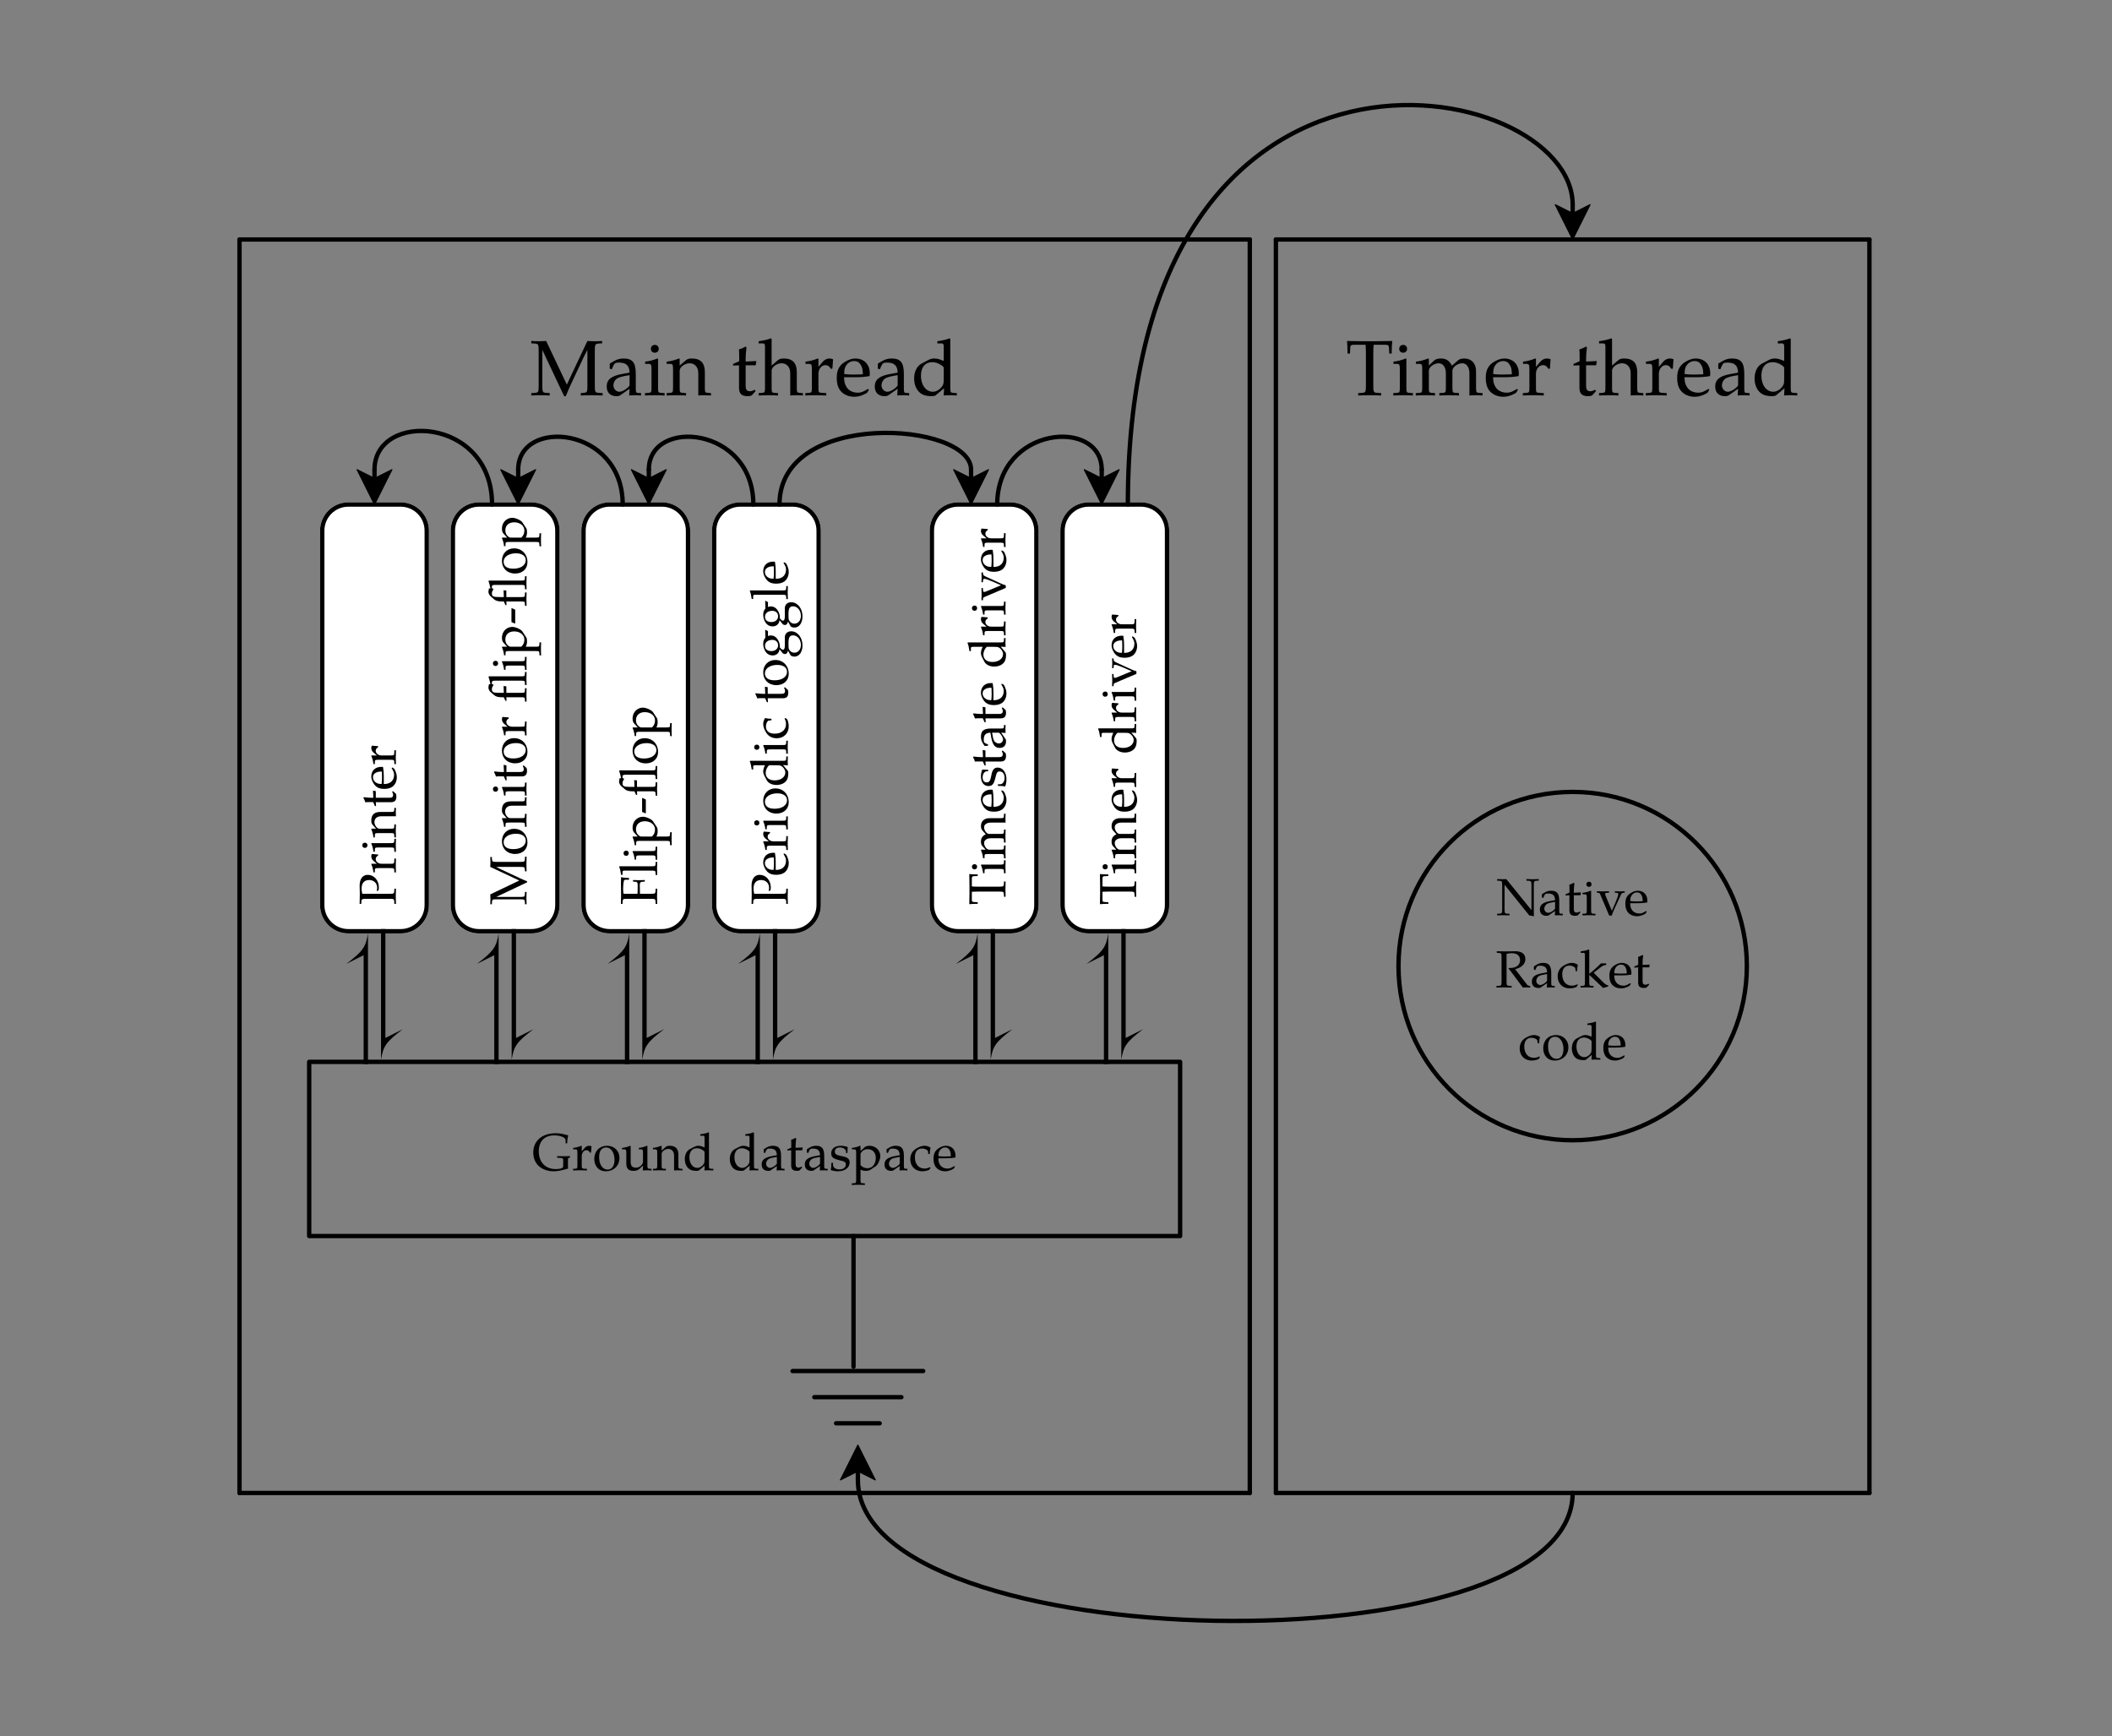 <?xml version="1.0" encoding="UTF-8"?>
<svg xmlns="http://www.w3.org/2000/svg" xmlns:xlink="http://www.w3.org/1999/xlink" width="388pt" height="319pt" viewBox="0 0 388 319" version="1.1">
<rect x="0" y="0" width="388" height="319" fill="#808080" stroke="none"/>
<defs>
<g>
<symbol overflow="visible" id="glyph0-0">
<path style="stroke:none;" d=""/>
</symbol>
<symbol overflow="visible" id="glyph0-1">
<path style="stroke:none;" d="M 13.344 0.047 L 13.344 -0.391 L 12.656 -0.438 C 11.984 -0.469 11.906 -0.594 11.906 -1.734 L 11.906 -8.203 C 11.906 -9.328 11.984 -9.453 12.656 -9.5 L 13.25 -9.531 L 13.25 -9.969 C 12.812 -9.938 12.359 -9.922 11.906 -9.922 C 11.453 -9.922 11 -9.938 10.547 -9.969 L 6.766 -1.953 L 2.969 -9.969 C 2.5 -9.938 2.062 -9.922 1.594 -9.922 C 1.141 -9.922 0.688 -9.938 0.234 -9.969 L 0.234 -9.531 L 0.859 -9.5 C 1.531 -9.453 1.594 -9.328 1.594 -8.203 L 1.594 -1.734 C 1.594 -0.609 1.531 -0.469 0.859 -0.438 L 0.234 -0.391 L 0.234 0.047 C 0.797 0.016 1.344 0 1.906 0 C 2.484 0 3.047 0.016 3.625 0.047 L 3.625 -0.391 L 3 -0.438 C 2.328 -0.469 2.266 -0.609 2.266 -1.734 L 2.266 -8.328 L 6.281 0.188 L 6.562 0.188 C 6.922 -0.594 7.047 -1 7.344 -1.641 L 9.906 -7.094 L 10.547 -8.328 L 10.547 -1.734 C 10.547 -0.594 10.484 -0.484 9.812 -0.438 L 9.328 -0.391 L 9.328 0.047 C 9.938 0.016 10.547 0 11.172 0 C 11.891 0 12.625 0.016 13.344 0.047 Z M 13.344 0.047 "/>
</symbol>
<symbol overflow="visible" id="glyph0-2">
<path style="stroke:none;" d="M 6.781 0.047 L 6.781 -0.391 L 6.219 -0.422 C 5.875 -0.438 5.812 -0.547 5.812 -1.25 L 5.812 -3.891 C 5.812 -6 5.219 -6.75 3.547 -6.75 C 2.922 -6.75 2.344 -6.594 1.797 -6.266 L 1.031 -5.812 L 1.031 -4.875 L 1.406 -4.766 L 1.594 -5.219 C 1.891 -5.891 2.047 -6 2.703 -6 C 4.062 -6 4.625 -5.453 4.672 -4.156 L 3.234 -3.891 C 1.281 -3.531 0.469 -2.859 0.469 -1.594 C 0.469 -0.469 1.141 0.172 2.281 0.172 C 2.531 0.172 2.781 0.125 2.875 0.062 L 4.672 -1.188 L 4.594 0.047 C 4.969 0.016 5.344 0 5.719 0 C 6.078 0 6.422 0.016 6.781 0.047 Z M 4.672 -1.781 C 4.25 -1.203 3.344 -0.641 2.781 -0.641 C 2.203 -0.641 1.703 -1.188 1.703 -1.797 C 1.703 -2.328 1.984 -2.844 2.422 -3.109 C 2.781 -3.328 3.578 -3.531 4.672 -3.688 Z M 4.672 -1.781 "/>
</symbol>
<symbol overflow="visible" id="glyph0-3">
<path style="stroke:none;" d="M 3.906 0.047 L 3.906 -0.391 L 3.234 -0.438 C 2.75 -0.469 2.703 -0.562 2.703 -1.469 L 2.703 -6.703 L 2.578 -6.75 C 1.844 -6.453 1.094 -6.25 0.328 -6.172 L 0.328 -5.766 L 0.859 -5.766 C 1.438 -5.766 1.5 -5.656 1.5 -4.703 L 1.5 -1.469 C 1.5 -0.562 1.453 -0.469 0.969 -0.438 L 0.297 -0.391 L 0.297 0.047 C 0.906 0.016 1.5 0 2.109 0 C 2.703 0 3.297 0.016 3.906 0.047 Z M 2.828 -8.531 C 2.828 -8.953 2.531 -9.25 2.125 -9.25 C 1.672 -9.25 1.391 -8.953 1.391 -8.531 C 1.391 -8.094 1.672 -7.812 2.109 -7.812 C 2.531 -7.812 2.828 -8.094 2.828 -8.531 Z M 2.828 -8.531 "/>
</symbol>
<symbol overflow="visible" id="glyph0-4">
<path style="stroke:none;" d="M 8.234 0.047 L 8.234 -0.391 L 7.656 -0.438 C 7.156 -0.469 7.109 -0.547 7.109 -1.469 L 7.109 -4.25 C 7.109 -5.938 6.328 -6.75 4.703 -6.75 C 4.172 -6.75 3.875 -6.656 3.578 -6.391 L 2.484 -5.453 L 2.484 -6.703 L 2.344 -6.75 C 1.609 -6.453 0.859 -6.25 0.094 -6.172 L 0.094 -5.766 L 0.641 -5.766 C 1.203 -5.766 1.266 -5.656 1.266 -4.703 L 1.266 -1.469 C 1.266 -0.562 1.219 -0.469 0.734 -0.438 L 0.094 -0.391 L 0.094 0.047 C 0.672 0.016 1.281 0 1.875 0 C 2.469 0 3.062 0.016 3.656 0.047 L 3.656 -0.391 L 3.016 -0.438 C 2.516 -0.469 2.484 -0.562 2.484 -1.469 L 2.484 -4.531 C 2.484 -5.172 3.422 -5.875 4.312 -5.875 C 5.266 -5.875 5.906 -5.156 5.906 -4.047 L 5.906 0.047 C 6.281 0.016 6.672 0 7.047 0 C 7.453 0 7.844 0.016 8.234 0.047 Z M 8.234 0.047 "/>
</symbol>
<symbol overflow="visible" id="glyph0-5">
<path style="stroke:none;" d=""/>
</symbol>
<symbol overflow="visible" id="glyph0-6">
<path style="stroke:none;" d="M 4.594 -6.281 L 2.625 -6.188 L 2.625 -6.734 C 2.625 -7.344 2.672 -7.859 2.781 -8.781 L 2.609 -8.953 C 2.266 -8.734 1.828 -8.547 1.391 -8.406 C 1.422 -7.969 1.438 -7.688 1.438 -7.266 L 1.438 -6.25 L 0.312 -5.75 L 0.312 -5.453 L 1.406 -5.5 L 1.406 -1.359 C 1.406 -0.281 1.891 0.172 3 0.172 C 3.328 0.172 3.672 0.094 3.766 0 L 4.453 -0.766 L 4.266 -1.016 C 3.906 -0.812 3.688 -0.734 3.422 -0.734 C 2.859 -0.734 2.625 -1.016 2.625 -1.734 L 2.625 -5.5 L 4.469 -5.5 Z M 4.594 -6.281 "/>
</symbol>
<symbol overflow="visible" id="glyph0-7">
<path style="stroke:none;" d="M 8.234 0.047 L 8.234 -0.391 L 7.656 -0.438 C 7.156 -0.469 7.109 -0.547 7.109 -1.469 L 7.109 -4.25 C 7.109 -5.938 6.328 -6.75 4.703 -6.75 C 4.172 -6.75 3.875 -6.656 3.578 -6.391 L 2.484 -5.453 L 2.484 -10.344 L 2.344 -10.453 C 1.719 -10.219 1.234 -10.094 0.094 -9.922 L 0.094 -9.516 L 0.906 -9.516 C 1.172 -9.516 1.266 -9.359 1.266 -8.938 L 1.266 -1.469 C 1.266 -0.562 1.219 -0.469 0.734 -0.438 L 0.094 -0.391 L 0.094 0.047 C 0.672 0.016 1.281 0 1.875 0 C 2.469 0 3.062 0.016 3.656 0.047 L 3.656 -0.391 L 3.016 -0.438 C 2.516 -0.469 2.484 -0.562 2.484 -1.469 L 2.484 -4.531 C 2.484 -5.172 3.422 -5.875 4.312 -5.875 C 5.266 -5.875 5.906 -5.156 5.906 -4.047 L 5.906 0.047 C 6.281 0.016 6.672 0 7.047 0 C 7.453 0 7.844 0.016 8.234 0.047 Z M 8.234 0.047 "/>
</symbol>
<symbol overflow="visible" id="glyph0-8">
<path style="stroke:none;" d="M 5.391 -6.594 C 5.234 -6.703 4.969 -6.75 4.703 -6.75 C 4.281 -6.75 3.812 -6.531 3.516 -6.172 L 2.703 -5.219 L 2.703 -6.703 L 2.578 -6.75 C 1.844 -6.453 1.094 -6.25 0.328 -6.172 L 0.328 -5.766 L 0.859 -5.766 C 1.438 -5.766 1.5 -5.656 1.5 -4.703 L 1.5 -1.469 C 1.5 -0.562 1.453 -0.469 0.969 -0.438 L 0.297 -0.391 L 0.297 0.047 C 0.891 0.016 1.484 0 2.078 0 C 2.766 0 3.438 0.016 4.141 0.047 L 4.141 -0.391 L 3.391 -0.438 C 2.734 -0.469 2.703 -0.516 2.703 -1.469 L 2.703 -3.953 C 2.703 -4.812 3.281 -5.531 3.984 -5.531 C 4.422 -5.531 4.719 -5.328 4.953 -4.875 L 5.266 -4.875 Z M 5.391 -6.594 "/>
</symbol>
<symbol overflow="visible" id="glyph0-9">
<path style="stroke:none;" d="M 6.453 -4.016 C 6.453 -5.672 5.391 -6.75 3.781 -6.75 C 3.234 -6.75 2.625 -6.562 2.031 -6.219 C 0.844 -5.547 0.375 -4.656 0.375 -3.156 C 0.375 -2.25 0.578 -1.469 0.984 -0.922 C 1.547 -0.156 2.516 0.281 3.594 0.281 C 4.141 0.281 4.672 0.172 5.266 -0.094 C 5.641 -0.25 5.953 -0.438 6 -0.516 L 6.297 -1.016 L 6.109 -1.156 C 5.188 -0.609 4.859 -0.469 4.234 -0.469 C 3.297 -0.469 2.516 -0.891 2.125 -1.594 C 1.844 -2.078 1.75 -2.484 1.719 -3.312 L 3.812 -3.312 C 4.812 -3.312 5.438 -3.359 6.422 -3.516 C 6.438 -3.719 6.453 -3.844 6.453 -4.016 Z M 5.172 -3.844 L 3.562 -3.797 C 2.891 -3.797 2.516 -3.812 1.75 -3.891 C 1.75 -4.562 1.797 -4.891 1.984 -5.266 C 2.297 -5.891 2.906 -6.281 3.594 -6.281 C 4.078 -6.281 4.453 -6.094 4.703 -5.703 C 5.031 -5.234 5.172 -4.812 5.172 -3.844 Z M 5.172 -3.844 "/>
</symbol>
<symbol overflow="visible" id="glyph0-10">
<path style="stroke:none;" d="M 8.344 0.047 L 8.344 -0.391 L 7.672 -0.438 C 7.188 -0.469 7.141 -0.562 7.141 -1.469 L 7.141 -10.344 L 7.016 -10.453 C 6.375 -10.219 5.906 -10.094 4.766 -9.922 L 4.766 -9.516 L 5.578 -9.516 C 5.828 -9.516 5.938 -9.359 5.938 -8.938 L 5.938 -6.297 C 5.125 -6.641 4.719 -6.75 4.219 -6.75 C 3.828 -6.75 3.484 -6.672 3.125 -6.484 L 1.859 -5.812 C 1.031 -5.391 0.5 -4.344 0.5 -3.109 C 0.5 -1.953 0.891 -1.016 1.594 -0.438 C 2.094 -0.016 2.766 0.172 3.703 0.172 C 3.984 0.172 4.328 0.109 4.391 0.062 L 6 -1.281 L 5.922 0.047 C 6.297 0.016 6.656 0 7.031 0 C 7.469 0 7.906 0.016 8.344 0.047 Z M 5.938 -3.188 C 5.938 -2.25 5.906 -2.109 5.719 -1.766 C 5.312 -1.094 4.609 -0.641 3.938 -0.641 C 2.672 -0.641 1.75 -1.875 1.75 -3.594 C 1.75 -5.156 2.531 -6.078 3.828 -6.078 C 4.375 -6.078 4.953 -5.891 5.453 -5.547 C 5.766 -5.344 5.938 -5.156 5.938 -5.047 Z M 5.938 -3.188 "/>
</symbol>
<symbol overflow="visible" id="glyph0-11">
<path style="stroke:none;" d="M 8.578 -9.969 L 5.453 -9.922 L 3.188 -9.922 L 0.266 -9.969 C 0.328 -9.141 0.359 -8.594 0.359 -7.656 L 0.812 -7.656 L 0.859 -8.781 C 0.875 -9.141 1.031 -9.266 1.438 -9.266 L 3.672 -9.266 C 3.719 -8.766 3.734 -8.438 3.734 -7.828 L 3.734 -1.734 C 3.734 -0.594 3.656 -0.469 3 -0.438 L 2.312 -0.391 L 2.312 0.047 C 3.016 0.016 3.703 0 4.406 0 C 5.109 0 5.812 0.016 6.531 0.047 L 6.531 -0.391 L 5.828 -0.438 C 5.172 -0.469 5.094 -0.594 5.094 -1.734 L 5.094 -7.828 C 5.094 -8.469 5.109 -8.781 5.156 -9.266 L 7.391 -9.266 C 7.797 -9.266 7.953 -9.141 7.969 -8.781 L 8.031 -7.656 L 8.469 -7.656 C 8.469 -8.594 8.5 -9.141 8.578 -9.969 Z M 8.578 -9.969 "/>
</symbol>
<symbol overflow="visible" id="glyph0-12">
<path style="stroke:none;" d="M 12.516 0.047 L 12.516 -0.391 L 11.844 -0.438 C 11.359 -0.469 11.312 -0.562 11.312 -1.469 L 11.312 -4.438 C 11.312 -5.859 10.469 -6.75 9.141 -6.75 C 8.641 -6.75 8.219 -6.625 7.969 -6.391 L 6.875 -5.422 C 6.406 -6.375 5.812 -6.75 4.828 -6.75 C 4.297 -6.75 3.891 -6.625 3.625 -6.391 L 2.641 -5.469 L 2.641 -6.703 L 2.5 -6.75 C 1.766 -6.453 1.016 -6.25 0.266 -6.172 L 0.266 -5.766 L 0.797 -5.766 C 1.375 -5.766 1.422 -5.656 1.422 -4.703 L 1.422 -1.469 C 1.422 -0.562 1.391 -0.469 0.891 -0.438 L 0.234 -0.391 L 0.234 0.047 C 0.828 0.016 1.453 0 2.062 0 C 2.641 0 3.203 0.016 3.781 0.047 L 3.781 -0.391 L 3.172 -0.438 C 2.672 -0.469 2.641 -0.562 2.641 -1.469 L 2.641 -4.531 C 2.641 -5.172 3.594 -5.875 4.453 -5.875 C 5.234 -5.875 5.766 -5.141 5.766 -4.047 L 5.766 -1.469 C 5.766 -0.562 5.719 -0.469 5.234 -0.438 L 4.562 -0.391 L 4.562 0.047 C 5.172 0.016 5.766 0 6.375 0 C 6.969 0 7.562 0.016 8.172 0.047 L 8.172 -0.391 L 7.5 -0.438 C 7.016 -0.469 6.969 -0.562 6.969 -1.469 L 6.969 -4.531 C 6.969 -5.172 7.922 -5.875 8.781 -5.875 C 9.562 -5.875 10.094 -5.141 10.094 -4.047 L 10.094 0.047 C 10.469 0.016 10.859 0 11.234 0 C 11.672 0 12.094 0.016 12.516 0.047 Z M 12.516 0.047 "/>
</symbol>
<symbol overflow="visible" id="glyph1-0">
<path style="stroke:none;" d=""/>
</symbol>
<symbol overflow="visible" id="glyph1-1">
<path style="stroke:none;" d="M -5.156 -5.562 C -6.078 -5.562 -6.641 -4.812 -6.641 -3.594 C -6.641 -3.047 -6.609 -2.516 -6.609 -1.969 C -6.609 -1.375 -6.625 -0.812 -6.641 -0.219 L -6.344 -0.219 L -6.328 -0.656 C -6.297 -1.078 -6.172 -1.156 -5.453 -1.156 L -1.156 -1.156 C -0.391 -1.156 -0.312 -1.109 -0.281 -0.672 L -0.266 -0.219 L 0.031 -0.219 C 0.016 -0.688 0 -1.141 0 -1.609 C 0 -2.078 0.016 -2.547 0.031 -3.016 L -0.266 -3.016 L -0.281 -2.562 C -0.312 -2.125 -0.391 -2.078 -1.156 -2.078 L -6.156 -2.078 C -6.234 -2.406 -6.281 -2.688 -6.281 -3.016 C -6.281 -4.047 -5.797 -4.609 -4.891 -4.609 C -4.016 -4.609 -3.422 -4.016 -3.422 -3.188 C -3.422 -2.984 -3.438 -2.844 -3.516 -2.594 L -3.172 -2.688 C -3.125 -2.922 -3.109 -3.047 -3.109 -3.25 C -3.109 -4.562 -4 -5.562 -5.156 -5.562 Z M -5.156 -5.562 "/>
</symbol>
<symbol overflow="visible" id="glyph1-2">
<path style="stroke:none;" d="M -4.391 -3.594 C -4.469 -3.484 -4.5 -3.312 -4.5 -3.141 C -4.5 -2.844 -4.344 -2.547 -4.109 -2.344 L -3.469 -1.797 L -4.469 -1.797 L -4.5 -1.719 C -4.297 -1.234 -4.156 -0.734 -4.109 -0.219 L -3.844 -0.219 L -3.844 -0.578 C -3.844 -0.953 -3.766 -1 -3.141 -1 L -0.984 -1 C -0.375 -1 -0.312 -0.969 -0.281 -0.641 L -0.266 -0.203 L 0.031 -0.203 C 0.016 -0.594 0 -0.984 0 -1.375 C 0 -1.844 0.016 -2.297 0.031 -2.75 L -0.266 -2.75 L -0.281 -2.25 C -0.312 -1.828 -0.344 -1.797 -0.984 -1.797 L -2.625 -1.797 C -3.203 -1.797 -3.688 -2.188 -3.688 -2.656 C -3.688 -2.938 -3.547 -3.141 -3.25 -3.297 L -3.25 -3.5 Z M -4.391 -3.594 "/>
</symbol>
<symbol overflow="visible" id="glyph1-3">
<path style="stroke:none;" d="M 0.031 -2.594 L -0.266 -2.594 L -0.281 -2.156 C -0.312 -1.828 -0.375 -1.797 -0.984 -1.797 L -4.469 -1.797 L -4.5 -1.719 C -4.297 -1.234 -4.156 -0.734 -4.109 -0.219 L -3.844 -0.219 L -3.844 -0.578 C -3.844 -0.953 -3.766 -1 -3.141 -1 L -0.984 -1 C -0.375 -1 -0.312 -0.969 -0.281 -0.641 L -0.266 -0.203 L 0.031 -0.203 C 0.016 -0.609 0 -1 0 -1.406 C 0 -1.797 0.016 -2.203 0.031 -2.594 Z M -5.672 -1.875 C -5.953 -1.875 -6.156 -1.688 -6.156 -1.406 C -6.156 -1.109 -5.969 -0.922 -5.672 -0.922 C -5.391 -0.922 -5.203 -1.109 -5.203 -1.406 C -5.203 -1.688 -5.391 -1.875 -5.672 -1.875 Z M -5.672 -1.875 "/>
</symbol>
<symbol overflow="visible" id="glyph1-4">
<path style="stroke:none;" d="M 0.031 -5.484 L -0.266 -5.484 L -0.281 -5.094 C -0.312 -4.766 -0.359 -4.734 -0.984 -4.734 L -2.828 -4.734 C -3.953 -4.734 -4.5 -4.219 -4.5 -3.141 C -4.5 -2.781 -4.438 -2.578 -4.266 -2.375 L -3.625 -1.656 L -4.469 -1.656 L -4.5 -1.562 C -4.297 -1.078 -4.156 -0.578 -4.109 -0.062 L -3.844 -0.062 L -3.844 -0.422 C -3.844 -0.812 -3.766 -0.844 -3.141 -0.844 L -0.984 -0.844 C -0.375 -0.844 -0.312 -0.812 -0.281 -0.484 L -0.266 -0.062 L 0.031 -0.062 C 0.016 -0.453 0 -0.859 0 -1.25 C 0 -1.641 0.016 -2.047 0.031 -2.438 L -0.266 -2.438 L -0.281 -2 C -0.312 -1.672 -0.375 -1.656 -0.984 -1.656 L -3.016 -1.656 C -3.438 -1.656 -3.922 -2.281 -3.922 -2.875 C -3.922 -3.516 -3.438 -3.938 -2.703 -3.938 L 0.031 -3.938 C 0.016 -4.188 0 -4.438 0 -4.688 C 0 -4.953 0.016 -5.219 0.031 -5.484 Z M 0.031 -5.484 "/>
</symbol>
<symbol overflow="visible" id="glyph1-5">
<path style="stroke:none;" d="M -4.188 -3.062 L -4.125 -1.75 L -4.484 -1.75 C -4.891 -1.75 -5.234 -1.781 -5.859 -1.859 L -5.953 -1.734 C -5.812 -1.5 -5.688 -1.219 -5.594 -0.922 C -5.312 -0.953 -5.125 -0.953 -4.828 -0.953 L -4.156 -0.953 L -3.828 -0.219 L -3.625 -0.219 L -3.672 -0.938 L -0.906 -0.938 C -0.188 -0.938 0.109 -1.25 0.109 -2 C 0.109 -2.219 0.062 -2.453 0 -2.5 L -0.516 -2.969 L -0.672 -2.844 C -0.531 -2.594 -0.484 -2.453 -0.484 -2.281 C -0.484 -1.906 -0.688 -1.75 -1.156 -1.75 L -3.672 -1.75 L -3.672 -2.969 Z M -4.188 -3.062 "/>
</symbol>
<symbol overflow="visible" id="glyph1-6">
<path style="stroke:none;" d="M -2.672 -4.297 C -3.781 -4.297 -4.5 -3.594 -4.5 -2.516 C -4.5 -2.156 -4.375 -1.75 -4.141 -1.359 C -3.688 -0.562 -3.094 -0.25 -2.094 -0.25 C -1.5 -0.25 -0.984 -0.391 -0.609 -0.656 C -0.109 -1.031 0.188 -1.672 0.188 -2.391 C 0.188 -2.75 0.109 -3.109 -0.062 -3.5 C -0.156 -3.766 -0.281 -3.969 -0.344 -4 L -0.672 -4.188 L -0.766 -4.062 C -0.406 -3.453 -0.312 -3.234 -0.312 -2.828 C -0.312 -2.203 -0.594 -1.672 -1.062 -1.406 C -1.375 -1.234 -1.656 -1.156 -2.203 -1.141 L -2.203 -2.547 C -2.203 -3.203 -2.234 -3.609 -2.344 -4.281 C -2.469 -4.281 -2.562 -4.297 -2.672 -4.297 Z M -2.562 -3.438 L -2.531 -2.375 C -2.531 -1.922 -2.547 -1.672 -2.594 -1.156 C -3.047 -1.156 -3.25 -1.203 -3.5 -1.328 C -3.922 -1.531 -4.188 -1.938 -4.188 -2.391 C -4.188 -2.719 -4.062 -2.969 -3.797 -3.141 C -3.484 -3.344 -3.203 -3.438 -2.562 -3.438 Z M -2.562 -3.438 "/>
</symbol>
<symbol overflow="visible" id="glyph1-7">
<path style="stroke:none;" d="M 0.031 -8.891 L -0.266 -8.891 L -0.281 -8.422 C -0.312 -7.984 -0.391 -7.938 -1.156 -7.938 L -5.453 -7.938 C -6.203 -7.938 -6.297 -7.984 -6.328 -8.422 L -6.344 -8.828 L -6.641 -8.828 C -6.625 -8.531 -6.609 -8.234 -6.609 -7.938 C -6.609 -7.625 -6.625 -7.328 -6.641 -7.016 L -1.312 -4.516 L -6.641 -1.969 C -6.625 -1.672 -6.609 -1.375 -6.609 -1.062 C -6.609 -0.766 -6.625 -0.453 -6.641 -0.156 L -6.344 -0.156 L -6.328 -0.578 C -6.297 -1.016 -6.203 -1.062 -5.453 -1.062 L -1.156 -1.062 C -0.406 -1.062 -0.312 -1.016 -0.281 -0.578 L -0.266 -0.156 L 0.031 -0.156 C 0.016 -0.531 0 -0.891 0 -1.266 C 0 -1.656 0.016 -2.031 0.031 -2.422 L -0.266 -2.422 L -0.281 -2 C -0.312 -1.547 -0.406 -1.5 -1.156 -1.5 L -5.547 -1.5 L 0.125 -4.188 L 0.125 -4.375 C -0.391 -4.609 -0.656 -4.688 -1.094 -4.891 L -4.719 -6.594 L -5.547 -7.016 L -1.156 -7.016 C -0.391 -7.016 -0.328 -6.984 -0.281 -6.531 L -0.266 -6.203 L 0.031 -6.203 C 0.016 -6.625 0 -7.016 0 -7.438 C 0 -7.922 0.016 -8.406 0.031 -8.891 Z M 0.031 -8.891 "/>
</symbol>
<symbol overflow="visible" id="glyph1-8">
<path style="stroke:none;" d="M -2.281 -4.938 C -3.562 -4.938 -4.5 -3.984 -4.5 -2.672 C -4.5 -1.281 -3.516 -0.312 -2.078 -0.312 C -0.734 -0.312 0.188 -1.156 0.188 -2.391 C 0.188 -3.875 -0.828 -4.938 -2.281 -4.938 Z M -1.922 -4.031 C -0.812 -4.031 -0.125 -3.547 -0.125 -2.766 C -0.125 -1.828 -1.047 -1.203 -2.406 -1.203 C -3.562 -1.203 -4.188 -1.656 -4.188 -2.5 C -4.188 -3.391 -3.219 -4.031 -1.922 -4.031 Z M -1.922 -4.031 "/>
</symbol>
<symbol overflow="visible" id="glyph1-9">
<path style="stroke:none;" d=""/>
</symbol>
<symbol overflow="visible" id="glyph1-10">
<path style="stroke:none;" d="M -2.594 -5.312 C -3.672 -5.312 -4.5 -4.438 -4.5 -3.312 C -4.5 -2.969 -4.406 -2.625 -4.266 -2.469 L -3.547 -1.672 L -4.469 -1.672 L -4.5 -1.594 C -4.297 -1.109 -4.156 -0.609 -4.109 -0.094 L -3.844 -0.094 L -3.844 -0.453 C -3.844 -0.828 -3.766 -0.875 -3.141 -0.875 L 1.688 -0.875 C 2.297 -0.875 2.359 -0.844 2.375 -0.516 L 2.406 -0.078 L 2.703 -0.078 C 2.672 -0.484 2.672 -0.875 2.672 -1.281 C 2.672 -1.672 2.672 -2.078 2.703 -2.469 L 2.406 -2.469 L 2.375 -2.031 C 2.359 -1.703 2.297 -1.672 1.688 -1.672 L -0.125 -1.672 C 0.047 -1.969 0.109 -2.281 0.109 -2.703 C 0.109 -2.984 0.062 -3.234 -0.031 -3.391 L -0.75 -4.484 C -1 -4.859 -1.984 -5.312 -2.594 -5.312 Z M -2.25 -4.484 C -1.172 -4.484 -0.375 -3.844 -0.375 -2.969 C -0.375 -2.453 -0.547 -2.047 -0.938 -1.672 L -2.938 -1.672 C -3.062 -1.672 -3.172 -1.734 -3.344 -1.859 C -3.688 -2.125 -3.875 -2.516 -3.875 -3 C -3.875 -3.906 -3.25 -4.484 -2.25 -4.484 Z M -2.25 -4.484 "/>
</symbol>
<symbol overflow="visible" id="glyph1-11">
<path style="stroke:none;" d="M -2.703 -3 L -2.75 -2.938 L -2.75 -0.422 L -2.109 -0.156 L -2.062 -0.219 L -2.062 -2.703 Z M -2.703 -3 "/>
</symbol>
<symbol overflow="visible" id="glyph1-12">
<path style="stroke:none;" d="M -6.609 -5.141 L -6.641 -3.969 C -6.625 -3.281 -6.609 -2.594 -6.609 -1.906 C -6.609 -1.328 -6.625 -0.781 -6.641 -0.219 L -6.344 -0.219 L -6.328 -0.672 C -6.297 -1.109 -6.219 -1.156 -5.453 -1.156 L -1.156 -1.156 C -0.391 -1.156 -0.312 -1.109 -0.281 -0.672 L -0.266 -0.219 L 0.031 -0.219 C 0.016 -0.688 0 -1.141 0 -1.609 C 0 -2.078 0.016 -2.547 0.031 -3.016 L -0.266 -3.016 L -0.281 -2.562 C -0.312 -2.125 -0.391 -2.078 -1.156 -2.078 L -3.141 -2.078 L -3.172 -3.609 C -3.172 -4.031 -3.125 -4.219 -2.812 -4.281 C -2.594 -4.312 -2.25 -4.328 -2.25 -4.328 L -2.25 -4.609 C -2.594 -4.594 -2.953 -4.578 -3.312 -4.578 C -3.688 -4.578 -4.047 -4.594 -4.422 -4.609 L -4.422 -4.328 L -3.922 -4.281 C -3.594 -4.25 -3.562 -4.016 -3.562 -3.594 C -3.562 -3.062 -3.562 -2.5 -3.594 -2.078 L -6.156 -2.078 C -6.219 -2.359 -6.234 -2.531 -6.234 -3.094 C -6.234 -3.562 -6.172 -4.094 -6.109 -4.391 C -6.047 -4.625 -6 -4.656 -5.781 -4.656 L -5.156 -4.656 L -5.156 -4.984 C -5.734 -4.984 -6.188 -5.031 -6.609 -5.141 Z M -6.609 -5.141 "/>
</symbol>
<symbol overflow="visible" id="glyph1-13">
<path style="stroke:none;" d="M 0.031 -2.594 L -0.266 -2.594 L -0.281 -2.156 C -0.312 -1.828 -0.375 -1.797 -0.984 -1.797 L -6.891 -1.797 L -6.969 -1.719 C -6.797 -1.297 -6.719 -0.984 -6.609 -0.219 L -6.344 -0.219 L -6.344 -0.766 C -6.344 -0.938 -6.234 -1 -5.953 -1 L -0.984 -1 C -0.375 -1 -0.312 -0.969 -0.281 -0.641 L -0.266 -0.203 L 0.031 -0.203 C 0.016 -0.609 0 -1 0 -1.406 C 0 -1.797 0.016 -2.203 0.031 -2.594 Z M 0.031 -2.594 "/>
</symbol>
<symbol overflow="visible" id="glyph1-14">
<path style="stroke:none;" d="M 0.031 -5.562 L -0.266 -5.562 L -0.281 -5.109 C -0.312 -4.781 -0.375 -4.766 -0.984 -4.766 L -6.891 -4.766 L -6.969 -4.672 C -6.797 -4.25 -6.719 -3.938 -6.609 -3.172 L -6.344 -3.172 L -6.344 -3.719 C -6.344 -3.891 -6.234 -3.953 -5.953 -3.953 L -4.188 -3.953 C -4.422 -3.422 -4.5 -3.141 -4.5 -2.812 C -4.5 -2.547 -4.438 -2.328 -4.312 -2.078 L -3.875 -1.234 C -3.594 -0.688 -2.891 -0.328 -2.078 -0.328 C -1.312 -0.328 -0.672 -0.594 -0.281 -1.062 C -0.016 -1.391 0.109 -1.844 0.109 -2.469 C 0.109 -2.656 0.078 -2.875 0.031 -2.922 L -0.859 -3.984 L 0.031 -3.938 C 0.016 -4.188 0 -4.438 0 -4.688 C 0 -4.969 0.016 -5.266 0.031 -5.562 Z M -2.125 -3.953 C -1.5 -3.953 -1.406 -3.938 -1.188 -3.812 C -0.734 -3.547 -0.438 -3.062 -0.438 -2.625 C -0.438 -1.781 -1.25 -1.172 -2.391 -1.172 C -3.438 -1.172 -4.047 -1.688 -4.047 -2.547 C -4.047 -2.922 -3.922 -3.297 -3.688 -3.641 C -3.562 -3.844 -3.438 -3.953 -3.359 -3.953 Z M -2.125 -3.953 "/>
</symbol>
<symbol overflow="visible" id="glyph1-15">
<path style="stroke:none;" d="M -0.438 -3.969 L -0.578 -3.859 C -0.391 -3.516 -0.312 -3.203 -0.312 -2.859 C -0.312 -1.797 -1.125 -1.094 -2.391 -1.094 C -3.422 -1.094 -4 -1.578 -4 -2.438 C -4 -2.859 -3.812 -3.312 -3.562 -3.484 L -2.984 -3.562 L -2.984 -3.828 C -3.422 -3.828 -3.812 -3.875 -4.156 -3.969 C -4.391 -3.578 -4.5 -3.25 -4.5 -2.844 C -4.5 -2.391 -4.312 -1.859 -3.953 -1.281 C -3.531 -0.609 -2.859 -0.25 -2.016 -0.25 C -0.719 -0.25 0.188 -1.156 0.188 -2.453 C 0.188 -2.938 0.016 -3.672 -0.141 -3.766 Z M -0.438 -3.969 "/>
</symbol>
<symbol overflow="visible" id="glyph1-16">
<path style="stroke:none;" d="M -4.016 -5.219 L -4.141 -5.188 L -4.094 -3.812 C -4.391 -3.469 -4.5 -3.125 -4.5 -2.641 C -4.5 -2.219 -4.359 -1.734 -4.141 -1.344 C -3.828 -0.812 -3.359 -0.531 -2.766 -0.531 C -2.062 -0.531 -1.578 -0.969 -1.5 -1.672 L -0.906 -0.922 C -0.766 -0.828 -0.641 -0.781 -0.5 -0.781 C -0.234 -0.781 -0.078 -0.953 0.062 -1.406 L 0.516 -0.578 C 0.578 -0.438 0.938 -0.312 1.234 -0.312 C 2.109 -0.312 2.719 -1.156 2.719 -2.375 C 2.719 -3.828 1.797 -4.969 0.641 -4.969 C -0.062 -4.969 -0.531 -4.516 -0.531 -3.844 L -0.531 -2.297 C -0.531 -1.797 -0.656 -1.578 -0.906 -1.578 C -1.031 -1.578 -1.141 -1.656 -1.359 -1.906 C -1.406 -1.953 -1.422 -1.969 -1.453 -2.016 C -1.453 -2.109 -1.438 -2.172 -1.438 -2.25 C -1.438 -2.656 -1.625 -3.172 -1.906 -3.562 C -2.219 -3.984 -2.594 -4.203 -3.109 -4.203 C -3.297 -4.203 -3.422 -4.172 -3.625 -4.094 L -3.625 -4.984 Z M -2.828 -3.391 C -2.203 -3.391 -1.766 -3 -1.766 -2.406 C -1.766 -1.766 -2.266 -1.328 -3 -1.328 C -3.734 -1.328 -4.172 -1.688 -4.172 -2.297 C -4.172 -2.953 -3.641 -3.391 -2.828 -3.391 Z M 0.984 -4.219 C 1.797 -4.219 2.422 -3.453 2.422 -2.453 C 2.422 -1.609 1.922 -1.031 1.219 -1.031 C 0.781 -1.031 0.406 -1.281 0.234 -1.672 C 0.156 -1.828 0.141 -2.094 0.141 -2.75 C 0.141 -3.844 0.359 -4.219 0.984 -4.219 Z M 0.984 -4.219 "/>
</symbol>
<symbol overflow="visible" id="glyph1-17">
<path style="stroke:none;" d="M -6.641 -5.703 L -6.609 -3.641 L -6.609 -2.125 L -6.641 -0.172 C -6.094 -0.219 -5.719 -0.234 -5.094 -0.234 L -5.094 -0.531 L -5.859 -0.578 C -6.078 -0.578 -6.172 -0.688 -6.172 -0.953 L -6.172 -2.453 C -5.844 -2.469 -5.625 -2.484 -5.203 -2.484 L -1.156 -2.484 C -0.391 -2.484 -0.312 -2.438 -0.281 -2 L -0.266 -1.531 L 0.031 -1.531 C 0.016 -2 0 -2.469 0 -2.938 C 0 -3.406 0.016 -3.875 0.031 -4.344 L -0.266 -4.344 L -0.281 -3.891 C -0.312 -3.438 -0.391 -3.391 -1.156 -3.391 L -5.203 -3.391 C -5.641 -3.391 -5.859 -3.406 -6.172 -3.438 L -6.172 -4.922 C -6.172 -5.188 -6.078 -5.297 -5.859 -5.312 L -5.094 -5.344 L -5.094 -5.641 C -5.719 -5.641 -6.094 -5.656 -6.641 -5.703 Z M -6.641 -5.703 "/>
</symbol>
<symbol overflow="visible" id="glyph1-18">
<path style="stroke:none;" d="M 0.031 -8.344 L -0.266 -8.344 L -0.281 -7.891 C -0.312 -7.562 -0.375 -7.531 -0.984 -7.531 L -2.953 -7.531 C -3.906 -7.531 -4.5 -6.969 -4.5 -6.094 C -4.5 -5.75 -4.406 -5.484 -4.266 -5.312 L -3.609 -4.578 C -4.234 -4.266 -4.5 -3.875 -4.5 -3.219 C -4.5 -2.859 -4.406 -2.594 -4.266 -2.422 L -3.641 -1.75 L -4.469 -1.75 L -4.5 -1.672 C -4.297 -1.188 -4.156 -0.688 -4.109 -0.172 L -3.844 -0.172 L -3.844 -0.531 C -3.844 -0.906 -3.766 -0.953 -3.141 -0.953 L -0.984 -0.953 C -0.375 -0.953 -0.312 -0.922 -0.281 -0.594 L -0.266 -0.156 L 0.031 -0.156 C 0.016 -0.562 0 -0.969 0 -1.375 C 0 -1.75 0.016 -2.125 0.031 -2.516 L -0.266 -2.516 L -0.281 -2.109 C -0.312 -1.781 -0.375 -1.75 -0.984 -1.75 L -3.016 -1.75 C -3.438 -1.75 -3.922 -2.391 -3.922 -2.969 C -3.922 -3.484 -3.422 -3.844 -2.703 -3.844 L -0.984 -3.844 C -0.375 -3.844 -0.312 -3.812 -0.281 -3.484 L -0.266 -3.047 L 0.031 -3.047 C 0.016 -3.438 0 -3.844 0 -4.234 C 0 -4.641 0.016 -5.031 0.031 -5.438 L -0.266 -5.438 L -0.281 -5 C -0.312 -4.672 -0.375 -4.641 -0.984 -4.641 L -3.016 -4.641 C -3.438 -4.641 -3.922 -5.281 -3.922 -5.859 C -3.922 -6.375 -3.422 -6.719 -2.703 -6.719 L 0.031 -6.719 C 0.016 -6.969 0 -7.234 0 -7.484 C 0 -7.766 0.016 -8.047 0.031 -8.344 Z M 0.031 -8.344 "/>
</symbol>
<symbol overflow="visible" id="glyph1-19">
<path style="stroke:none;" d="M -1.422 -3.75 C -1.719 -3.75 -1.938 -3.672 -2.125 -3.484 C -2.375 -3.234 -2.484 -2.922 -2.641 -2.078 C -2.797 -1.281 -3 -1.031 -3.438 -1.031 C -3.922 -1.031 -4.188 -1.359 -4.188 -1.953 C -4.188 -2.594 -3.844 -3.078 -3.391 -3.078 L -3.172 -3.078 L -3.172 -3.344 C -3.734 -3.359 -3.969 -3.375 -4.266 -3.391 C -4.438 -2.891 -4.5 -2.547 -4.5 -2.156 C -4.5 -1.031 -3.969 -0.359 -3.109 -0.359 C -2.641 -0.359 -2.328 -0.562 -2.125 -1 C -2 -1.266 -1.859 -1.781 -1.703 -2.422 C -1.609 -2.859 -1.406 -3.047 -1.047 -3.047 C -0.531 -3.047 -0.156 -2.562 -0.156 -1.875 C -0.156 -1.188 -0.5 -0.688 -0.984 -0.688 L -1.375 -0.688 L -1.375 -0.391 C -0.703 -0.391 -0.422 -0.359 -0.031 -0.281 C 0.125 -0.781 0.188 -1.156 0.188 -1.609 C 0.188 -2.859 -0.484 -3.75 -1.422 -3.75 Z M -1.422 -3.75 "/>
</symbol>
<symbol overflow="visible" id="glyph1-20">
<path style="stroke:none;" d="M 0.031 -4.516 L -0.266 -4.516 L -0.281 -4.141 C -0.281 -3.922 -0.359 -3.875 -0.828 -3.875 L -2.594 -3.875 C -3.984 -3.875 -4.5 -3.469 -4.5 -2.359 C -4.5 -1.953 -4.391 -1.562 -4.172 -1.203 L -3.859 -0.688 L -3.25 -0.688 L -3.172 -0.938 L -3.469 -1.062 C -3.922 -1.25 -3.984 -1.359 -3.984 -1.797 C -3.984 -2.703 -3.641 -3.078 -2.766 -3.109 L -2.594 -2.156 C -2.344 -0.859 -1.906 -0.312 -1.062 -0.312 C -0.312 -0.312 0.109 -0.766 0.109 -1.516 C 0.109 -1.688 0.094 -1.859 0.031 -1.922 L -0.781 -3.109 L 0.031 -3.062 C 0.016 -3.312 0 -3.562 0 -3.812 C 0 -4.047 0.016 -4.281 0.031 -4.516 Z M -1.188 -3.109 C -0.797 -2.828 -0.438 -2.219 -0.438 -1.859 C -0.438 -1.469 -0.781 -1.125 -1.203 -1.125 C -1.547 -1.125 -1.891 -1.328 -2.078 -1.609 C -2.219 -1.859 -2.344 -2.375 -2.453 -3.109 Z M -1.188 -3.109 "/>
</symbol>
<symbol overflow="visible" id="glyph1-21">
<path style="stroke:none;" d="M -4.141 -5.172 L -4.406 -5.172 C -4.391 -4.875 -4.375 -4.562 -4.375 -4.266 C -4.375 -3.969 -4.391 -3.672 -4.406 -3.375 L -4.141 -3.375 L -4.109 -3.766 C -4.094 -4.062 -3.812 -4.062 -3.172 -3.812 L -2.156 -3.406 L -0.812 -2.812 L -3.562 -1.672 C -3.844 -1.562 -4.109 -1.516 -4.109 -1.828 L -4.141 -2.297 L -4.406 -2.297 C -4.391 -1.922 -4.375 -1.547 -4.375 -1.172 C -4.375 -0.797 -4.391 -0.438 -4.406 -0.062 L -4.141 -0.062 L -4.109 -0.391 C -4.109 -0.562 -4.016 -0.578 -3.797 -0.688 L 0.062 -2.328 L 0.062 -2.812 C -0.25 -2.875 -0.547 -3.016 -0.984 -3.203 L -3.469 -4.344 C -3.969 -4.562 -4.109 -4.688 -4.109 -4.875 Z M -4.141 -5.172 "/>
</symbol>
<symbol overflow="visible" id="glyph2-0">
<path style="stroke:none;" d=""/>
</symbol>
<symbol overflow="visible" id="glyph2-1">
<path style="stroke:none;" d="M 0.031 -5.656 L -0.266 -5.656 L -0.281 -5.219 C -0.312 -4.891 -0.375 -4.859 -0.984 -4.859 L -6.875 -4.859 L -6.969 -4.781 C -6.828 -4.375 -6.75 -4.062 -6.609 -3.422 L -6.875 -3.422 C -6.891 -3.312 -6.906 -3.297 -6.922 -3.203 C -6.969 -3 -6.984 -2.922 -6.984 -2.828 C -6.984 -2.516 -6.828 -2.203 -6.578 -1.969 L -5.953 -1.422 C -5.625 -1.141 -5.203 -1.016 -4.562 -1.016 L -4.156 -1.016 L -3.859 -0.359 L -3.656 -0.359 L -3.688 -1.016 L -0.984 -1.016 C -0.375 -1.016 -0.312 -0.984 -0.281 -0.656 L -0.266 -0.219 L 0.031 -0.219 C 0.016 -0.625 0 -1.031 0 -1.422 C 0 -1.844 0.016 -2.266 0.031 -2.672 L -0.266 -2.672 L -0.281 -2.172 C -0.312 -1.859 -0.375 -1.828 -0.984 -1.828 L -3.688 -1.828 L -3.688 -3.016 L -4.203 -3.078 C -4.172 -2.656 -4.156 -2.25 -4.156 -1.828 L -4.984 -1.828 C -6.078 -1.828 -6.344 -1.953 -6.344 -2.484 C -6.344 -2.75 -6.281 -2.922 -6.078 -3.203 L -6.141 -3.422 L -6.344 -3.422 L -6.344 -3.812 C -6.344 -3.969 -6.156 -4.062 -5.812 -4.062 L -0.984 -4.062 C -0.375 -4.062 -0.312 -4.031 -0.281 -3.703 L -0.266 -3.266 L 0.031 -3.266 C 0.016 -3.672 0 -4.062 0 -4.469 C 0 -4.859 0.016 -5.25 0.031 -5.656 Z M 0.031 -5.656 "/>
</symbol>
<symbol overflow="visible" id="glyph3-0">
<path style="stroke:none;" d=""/>
</symbol>
<symbol overflow="visible" id="glyph3-1">
<path style="stroke:none;" d="M 6.984 -2.359 L 6.953 -2.594 C 6.547 -2.578 6.156 -2.578 5.766 -2.578 C 5.375 -2.578 4.984 -2.578 4.594 -2.594 L 4.594 -2.312 L 5.391 -2.25 C 5.625 -2.219 5.719 -2.141 5.719 -1.906 L 5.719 -0.938 C 5.719 -0.703 5.703 -0.594 5.656 -0.531 C 5.562 -0.344 4.984 -0.219 4.344 -0.219 C 2.453 -0.219 1.234 -1.484 1.234 -3.469 C 1.234 -5.328 2.281 -6.406 4.062 -6.406 C 4.562 -6.406 4.984 -6.344 5.359 -6.219 C 5.906 -6.047 6.156 -5.828 6.156 -5.453 L 6.156 -4.953 L 6.453 -4.953 C 6.453 -5.438 6.5 -5.891 6.641 -6.406 C 5.578 -6.719 5.078 -6.797 4.312 -6.797 C 1.844 -6.797 0.219 -5.406 0.219 -3.266 C 0.219 -2.297 0.547 -1.453 1.141 -0.859 C 1.812 -0.203 2.844 0.188 3.953 0.188 C 4.641 0.188 5.297 0.062 6.594 -0.297 L 6.594 -1.906 C 6.594 -2.203 6.609 -2.219 6.703 -2.266 Z M 6.984 -2.359 "/>
</symbol>
<symbol overflow="visible" id="glyph3-2">
<path style="stroke:none;" d="M 3.594 -4.391 C 3.484 -4.469 3.312 -4.5 3.141 -4.5 C 2.844 -4.5 2.547 -4.344 2.344 -4.109 L 1.797 -3.469 L 1.797 -4.469 L 1.719 -4.5 C 1.234 -4.297 0.734 -4.156 0.219 -4.109 L 0.219 -3.844 L 0.578 -3.844 C 0.953 -3.844 1 -3.766 1 -3.141 L 1 -0.984 C 1 -0.375 0.969 -0.312 0.641 -0.281 L 0.203 -0.266 L 0.203 0.031 C 0.594 0.016 0.984 0 1.375 0 C 1.844 0 2.297 0.016 2.75 0.031 L 2.75 -0.266 L 2.25 -0.281 C 1.828 -0.312 1.797 -0.344 1.797 -0.984 L 1.797 -2.625 C 1.797 -3.203 2.188 -3.688 2.656 -3.688 C 2.938 -3.688 3.141 -3.547 3.297 -3.25 L 3.5 -3.25 Z M 3.594 -4.391 "/>
</symbol>
<symbol overflow="visible" id="glyph3-3">
<path style="stroke:none;" d="M 4.938 -2.281 C 4.938 -3.562 3.984 -4.5 2.672 -4.5 C 1.281 -4.5 0.312 -3.516 0.312 -2.078 C 0.312 -0.734 1.156 0.188 2.391 0.188 C 3.875 0.188 4.938 -0.828 4.938 -2.281 Z M 4.031 -1.922 C 4.031 -0.812 3.547 -0.125 2.766 -0.125 C 1.828 -0.125 1.203 -1.047 1.203 -2.406 C 1.203 -3.562 1.656 -4.188 2.5 -4.188 C 3.391 -4.188 4.031 -3.219 4.031 -1.922 Z M 4.031 -1.922 "/>
</symbol>
<symbol overflow="visible" id="glyph3-4">
<path style="stroke:none;" d="M 5.578 0.031 L 5.578 -0.266 L 5.188 -0.281 C 4.859 -0.312 4.828 -0.359 4.828 -0.984 L 4.828 -4.469 L 4.734 -4.5 C 4.25 -4.297 3.75 -4.156 3.25 -4.109 L 3.25 -3.844 L 3.594 -3.844 C 3.984 -3.844 4.016 -3.766 4.016 -3.141 L 4.016 -1.578 C 4.016 -1.359 3.891 -1.094 3.672 -0.875 C 3.391 -0.609 3.094 -0.469 2.719 -0.469 C 2.375 -0.469 2.109 -0.578 1.953 -0.766 C 1.828 -0.906 1.75 -1.203 1.75 -1.625 L 1.75 -4.469 L 1.672 -4.5 C 1.188 -4.297 0.688 -4.156 0.172 -4.109 L 0.172 -3.844 L 0.531 -3.844 C 0.906 -3.844 0.953 -3.766 0.953 -3.141 L 0.953 -1.531 C 0.953 -0.859 1 -0.562 1.188 -0.312 C 1.391 -0.031 1.75 0.109 2.297 0.109 C 2.734 0.109 3.125 -0.016 3.375 -0.266 L 4.016 -0.859 C 4.016 -0.578 4.016 -0.422 3.984 0.031 C 4.25 0.016 4.516 0 4.781 0 C 5.047 0 5.312 0.016 5.578 0.031 Z M 5.578 0.031 "/>
</symbol>
<symbol overflow="visible" id="glyph3-5">
<path style="stroke:none;" d="M 5.484 0.031 L 5.484 -0.266 L 5.094 -0.281 C 4.766 -0.312 4.734 -0.359 4.734 -0.984 L 4.734 -2.828 C 4.734 -3.953 4.219 -4.5 3.141 -4.5 C 2.781 -4.5 2.578 -4.438 2.375 -4.266 L 1.656 -3.625 L 1.656 -4.469 L 1.562 -4.5 C 1.078 -4.297 0.578 -4.156 0.062 -4.109 L 0.062 -3.844 L 0.422 -3.844 C 0.812 -3.844 0.844 -3.766 0.844 -3.141 L 0.844 -0.984 C 0.844 -0.375 0.812 -0.312 0.484 -0.281 L 0.062 -0.266 L 0.062 0.031 C 0.453 0.016 0.859 0 1.25 0 C 1.641 0 2.047 0.016 2.438 0.031 L 2.438 -0.266 L 2 -0.281 C 1.672 -0.312 1.656 -0.375 1.656 -0.984 L 1.656 -3.016 C 1.656 -3.438 2.281 -3.922 2.875 -3.922 C 3.516 -3.922 3.938 -3.438 3.938 -2.703 L 3.938 0.031 C 4.188 0.016 4.438 0 4.688 0 C 4.953 0 5.219 0.016 5.484 0.031 Z M 5.484 0.031 "/>
</symbol>
<symbol overflow="visible" id="glyph3-6">
<path style="stroke:none;" d="M 5.562 0.031 L 5.562 -0.266 L 5.109 -0.281 C 4.781 -0.312 4.766 -0.375 4.766 -0.984 L 4.766 -6.891 L 4.672 -6.969 C 4.25 -6.797 3.938 -6.719 3.172 -6.609 L 3.172 -6.344 L 3.719 -6.344 C 3.891 -6.344 3.953 -6.234 3.953 -5.953 L 3.953 -4.188 C 3.422 -4.422 3.141 -4.5 2.812 -4.5 C 2.547 -4.5 2.328 -4.438 2.078 -4.312 L 1.234 -3.875 C 0.688 -3.594 0.328 -2.891 0.328 -2.078 C 0.328 -1.312 0.594 -0.672 1.062 -0.281 C 1.391 -0.016 1.844 0.109 2.469 0.109 C 2.656 0.109 2.875 0.078 2.922 0.031 L 3.984 -0.859 L 3.938 0.031 C 4.188 0.016 4.438 0 4.688 0 C 4.969 0 5.266 0.016 5.562 0.031 Z M 3.953 -2.125 C 3.953 -1.5 3.938 -1.406 3.812 -1.188 C 3.547 -0.734 3.062 -0.438 2.625 -0.438 C 1.781 -0.438 1.172 -1.25 1.172 -2.391 C 1.172 -3.438 1.688 -4.047 2.547 -4.047 C 2.922 -4.047 3.297 -3.922 3.641 -3.688 C 3.844 -3.562 3.953 -3.438 3.953 -3.359 Z M 3.953 -2.125 "/>
</symbol>
<symbol overflow="visible" id="glyph3-7">
<path style="stroke:none;" d=""/>
</symbol>
<symbol overflow="visible" id="glyph3-8">
<path style="stroke:none;" d="M 4.516 0.031 L 4.516 -0.266 L 4.141 -0.281 C 3.922 -0.281 3.875 -0.359 3.875 -0.828 L 3.875 -2.594 C 3.875 -3.984 3.469 -4.5 2.359 -4.5 C 1.953 -4.5 1.562 -4.391 1.203 -4.172 L 0.688 -3.859 L 0.688 -3.25 L 0.938 -3.172 L 1.062 -3.469 C 1.25 -3.922 1.359 -3.984 1.797 -3.984 C 2.703 -3.984 3.078 -3.641 3.109 -2.766 L 2.156 -2.594 C 0.859 -2.344 0.312 -1.906 0.312 -1.062 C 0.312 -0.312 0.766 0.109 1.516 0.109 C 1.688 0.109 1.859 0.094 1.922 0.031 L 3.109 -0.781 L 3.062 0.031 C 3.312 0.016 3.562 0 3.812 0 C 4.047 0 4.281 0.016 4.516 0.031 Z M 3.109 -1.188 C 2.828 -0.797 2.219 -0.438 1.859 -0.438 C 1.469 -0.438 1.125 -0.781 1.125 -1.203 C 1.125 -1.547 1.328 -1.891 1.609 -2.078 C 1.859 -2.219 2.375 -2.344 3.109 -2.453 Z M 3.109 -1.188 "/>
</symbol>
<symbol overflow="visible" id="glyph3-9">
<path style="stroke:none;" d="M 3.062 -4.188 L 1.75 -4.125 L 1.75 -4.484 C 1.75 -4.891 1.781 -5.234 1.859 -5.859 L 1.734 -5.953 C 1.5 -5.812 1.219 -5.688 0.922 -5.594 C 0.953 -5.312 0.953 -5.125 0.953 -4.828 L 0.953 -4.156 L 0.219 -3.828 L 0.219 -3.625 L 0.938 -3.672 L 0.938 -0.906 C 0.938 -0.188 1.25 0.109 2 0.109 C 2.219 0.109 2.453 0.062 2.5 0 L 2.969 -0.516 L 2.844 -0.672 C 2.594 -0.531 2.453 -0.484 2.281 -0.484 C 1.906 -0.484 1.75 -0.688 1.75 -1.156 L 1.75 -3.672 L 2.969 -3.672 Z M 3.062 -4.188 "/>
</symbol>
<symbol overflow="visible" id="glyph3-10">
<path style="stroke:none;" d="M 3.75 -1.422 C 3.75 -1.719 3.672 -1.938 3.484 -2.125 C 3.234 -2.375 2.922 -2.484 2.078 -2.641 C 1.281 -2.797 1.031 -3 1.031 -3.438 C 1.031 -3.922 1.359 -4.188 1.953 -4.188 C 2.594 -4.188 3.078 -3.844 3.078 -3.391 L 3.078 -3.172 L 3.344 -3.172 C 3.359 -3.734 3.375 -3.969 3.391 -4.266 C 2.891 -4.438 2.547 -4.5 2.156 -4.5 C 1.031 -4.5 0.359 -3.969 0.359 -3.109 C 0.359 -2.641 0.562 -2.328 1 -2.125 C 1.266 -2 1.781 -1.859 2.422 -1.703 C 2.859 -1.609 3.047 -1.406 3.047 -1.047 C 3.047 -0.531 2.562 -0.156 1.875 -0.156 C 1.188 -0.156 0.688 -0.5 0.688 -0.984 L 0.688 -1.375 L 0.391 -1.375 C 0.391 -0.703 0.359 -0.422 0.281 -0.031 C 0.781 0.125 1.156 0.188 1.609 0.188 C 2.859 0.188 3.75 -0.484 3.75 -1.422 Z M 3.75 -1.422 "/>
</symbol>
<symbol overflow="visible" id="glyph3-11">
<path style="stroke:none;" d="M 5.312 -2.594 C 5.312 -3.672 4.438 -4.5 3.312 -4.5 C 2.969 -4.5 2.625 -4.406 2.469 -4.266 L 1.672 -3.547 L 1.672 -4.469 L 1.594 -4.5 C 1.109 -4.297 0.609 -4.156 0.094 -4.109 L 0.094 -3.844 L 0.453 -3.844 C 0.828 -3.844 0.875 -3.766 0.875 -3.141 L 0.875 1.688 C 0.875 2.297 0.844 2.359 0.516 2.375 L 0.078 2.406 L 0.078 2.703 C 0.484 2.672 0.875 2.672 1.281 2.672 C 1.672 2.672 2.078 2.672 2.469 2.703 L 2.469 2.406 L 2.031 2.375 C 1.703 2.359 1.672 2.297 1.672 1.688 L 1.672 -0.125 C 1.969 0.047 2.281 0.109 2.703 0.109 C 2.984 0.109 3.234 0.062 3.391 -0.031 L 4.484 -0.75 C 4.859 -1 5.312 -1.984 5.312 -2.594 Z M 4.484 -2.25 C 4.484 -1.172 3.844 -0.375 2.969 -0.375 C 2.453 -0.375 2.047 -0.547 1.672 -0.938 L 1.672 -2.938 C 1.672 -3.062 1.734 -3.172 1.859 -3.344 C 2.125 -3.688 2.516 -3.875 3 -3.875 C 3.906 -3.875 4.484 -3.25 4.484 -2.25 Z M 4.484 -2.25 "/>
</symbol>
<symbol overflow="visible" id="glyph3-12">
<path style="stroke:none;" d="M 3.969 -0.438 L 3.859 -0.578 C 3.516 -0.391 3.203 -0.312 2.859 -0.312 C 1.797 -0.312 1.094 -1.125 1.094 -2.391 C 1.094 -3.422 1.578 -4 2.438 -4 C 2.859 -4 3.312 -3.812 3.484 -3.562 L 3.562 -2.984 L 3.828 -2.984 C 3.828 -3.422 3.875 -3.812 3.969 -4.156 C 3.578 -4.391 3.25 -4.5 2.844 -4.5 C 2.391 -4.5 1.859 -4.312 1.281 -3.953 C 0.609 -3.531 0.25 -2.859 0.25 -2.016 C 0.25 -0.719 1.156 0.188 2.453 0.188 C 2.938 0.188 3.672 0.016 3.766 -0.141 Z M 3.969 -0.438 "/>
</symbol>
<symbol overflow="visible" id="glyph3-13">
<path style="stroke:none;" d="M 4.297 -2.672 C 4.297 -3.781 3.594 -4.5 2.516 -4.5 C 2.156 -4.5 1.75 -4.375 1.359 -4.141 C 0.562 -3.688 0.25 -3.094 0.25 -2.094 C 0.25 -1.5 0.391 -0.984 0.656 -0.609 C 1.031 -0.109 1.672 0.188 2.391 0.188 C 2.75 0.188 3.109 0.109 3.5 -0.062 C 3.766 -0.156 3.969 -0.281 4 -0.344 L 4.188 -0.672 L 4.062 -0.766 C 3.453 -0.406 3.234 -0.312 2.828 -0.312 C 2.203 -0.312 1.672 -0.594 1.406 -1.062 C 1.234 -1.375 1.156 -1.656 1.141 -2.203 L 2.547 -2.203 C 3.203 -2.203 3.609 -2.234 4.281 -2.344 C 4.281 -2.469 4.297 -2.562 4.297 -2.672 Z M 3.438 -2.562 L 2.375 -2.531 C 1.922 -2.531 1.672 -2.547 1.156 -2.594 C 1.156 -3.047 1.203 -3.25 1.328 -3.5 C 1.531 -3.922 1.938 -4.188 2.391 -4.188 C 2.719 -4.188 2.969 -4.062 3.141 -3.797 C 3.344 -3.484 3.438 -3.203 3.438 -2.562 Z M 3.438 -2.562 "/>
</symbol>
<symbol overflow="visible" id="glyph3-14">
<path style="stroke:none;" d="M 7.797 -6.344 L 7.797 -6.641 C 7.422 -6.625 7.031 -6.609 6.656 -6.609 C 6.281 -6.609 5.906 -6.625 5.531 -6.641 L 5.531 -6.344 L 5.953 -6.328 C 6.406 -6.297 6.453 -6.203 6.453 -5.453 L 6.453 -0.938 L 1.828 -6.641 C 1.828 -6.641 1.516 -6.609 1.312 -6.609 C 0.859 -6.609 0.156 -6.641 0.156 -6.641 L 0.156 -6.344 L 0.578 -6.328 C 1.031 -6.297 1.078 -6.203 1.078 -5.453 L 1.078 -1.156 C 1.078 -0.406 1.031 -0.312 0.578 -0.281 L 0.156 -0.266 L 0.156 0.031 C 0.531 0.016 0.906 0 1.281 0 C 1.656 0 2.047 0.016 2.422 0.031 L 2.422 -0.266 L 2 -0.281 C 1.562 -0.312 1.516 -0.406 1.516 -1.156 L 1.516 -5.594 L 6.047 0.031 L 6.922 0.188 C 6.922 0.094 6.891 -0.062 6.891 -0.156 L 6.891 -5.453 C 6.891 -6.203 6.938 -6.297 7.375 -6.328 Z M 7.797 -6.344 "/>
</symbol>
<symbol overflow="visible" id="glyph3-15">
<path style="stroke:none;" d="M 2.594 0.031 L 2.594 -0.266 L 2.156 -0.281 C 1.828 -0.312 1.797 -0.375 1.797 -0.984 L 1.797 -4.469 L 1.719 -4.5 C 1.234 -4.297 0.734 -4.156 0.219 -4.109 L 0.219 -3.844 L 0.578 -3.844 C 0.953 -3.844 1 -3.766 1 -3.141 L 1 -0.984 C 1 -0.375 0.969 -0.312 0.641 -0.281 L 0.203 -0.266 L 0.203 0.031 C 0.609 0.016 1 0 1.406 0 C 1.797 0 2.203 0.016 2.594 0.031 Z M 1.875 -5.672 C 1.875 -5.953 1.688 -6.156 1.406 -6.156 C 1.109 -6.156 0.922 -5.969 0.922 -5.672 C 0.922 -5.391 1.109 -5.203 1.406 -5.203 C 1.688 -5.203 1.875 -5.391 1.875 -5.672 Z M 1.875 -5.672 "/>
</symbol>
<symbol overflow="visible" id="glyph3-16">
<path style="stroke:none;" d="M 5.172 -4.141 L 5.172 -4.406 C 4.875 -4.391 4.562 -4.375 4.266 -4.375 C 3.969 -4.375 3.672 -4.391 3.375 -4.406 L 3.375 -4.141 L 3.766 -4.109 C 4.062 -4.094 4.062 -3.812 3.812 -3.172 L 3.406 -2.156 L 2.812 -0.812 L 1.672 -3.562 C 1.562 -3.844 1.516 -4.109 1.828 -4.109 L 2.297 -4.141 L 2.297 -4.406 C 1.922 -4.391 1.547 -4.375 1.172 -4.375 C 0.797 -4.375 0.438 -4.391 0.062 -4.406 L 0.062 -4.141 L 0.391 -4.109 C 0.562 -4.109 0.578 -4.016 0.688 -3.797 L 2.328 0.062 L 2.812 0.062 C 2.875 -0.25 3.016 -0.547 3.203 -0.984 L 4.344 -3.469 C 4.562 -3.969 4.688 -4.109 4.875 -4.109 Z M 5.172 -4.141 "/>
</symbol>
<symbol overflow="visible" id="glyph3-17">
<path style="stroke:none;" d="M 6.422 0.031 L 6.422 -0.266 C 6.109 -0.281 5.953 -0.344 5.828 -0.516 L 3.656 -3.344 C 4.188 -3.484 4.438 -3.594 4.766 -3.812 C 5.25 -4.156 5.531 -4.641 5.531 -5.203 C 5.531 -6.125 4.906 -6.641 3.656 -6.641 C 3.078 -6.641 2.516 -6.609 1.938 -6.609 C 1.375 -6.609 0.828 -6.625 0.281 -6.641 L 0.281 -6.344 L 0.672 -6.328 C 1.109 -6.297 1.156 -6.203 1.156 -5.453 L 1.156 -1.156 C 1.156 -0.391 1.109 -0.312 0.672 -0.281 L 0.219 -0.266 L 0.219 0.031 C 0.688 0.016 1.141 0 1.609 0 C 2.078 0 2.547 0.016 3.016 0.031 L 3.016 -0.266 L 2.562 -0.281 C 2.125 -0.312 2.078 -0.391 2.078 -1.156 L 2.078 -6.156 C 2.391 -6.234 2.688 -6.281 3.016 -6.281 C 4.016 -6.281 4.562 -5.812 4.562 -5 C 4.562 -4.109 3.859 -3.562 2.75 -3.562 L 2.469 -3.562 L 2.469 -3.406 C 2.688 -3.172 2.766 -3.062 2.922 -2.859 L 4.688 -0.484 L 5.078 0.031 C 5.297 0.016 5.5 0 5.734 0 C 5.953 0 6.188 0.016 6.422 0.031 Z M 6.422 0.031 "/>
</symbol>
<symbol overflow="visible" id="glyph3-18">
<path style="stroke:none;" d="M 5.266 -0.156 L 5.266 -0.391 C 5.031 -0.391 4.766 -0.547 4.453 -0.844 L 3.25 -2.047 C 2.891 -2.375 2.797 -2.5 2.625 -2.703 L 3.859 -3.672 C 4.312 -4.016 4.578 -4.109 4.906 -4.109 L 4.906 -4.406 L 3.938 -4.406 C 3.328 -3.797 2.875 -3.375 2.5 -3.062 L 1.797 -2.5 L 1.797 -6.891 L 1.719 -6.969 C 1.297 -6.797 0.984 -6.719 0.219 -6.609 L 0.219 -6.344 L 0.766 -6.344 C 0.938 -6.344 1 -6.234 1 -5.953 L 1 -0.984 C 1 -0.375 0.969 -0.312 0.641 -0.281 L 0.203 -0.266 L 0.203 0.031 C 0.609 0.016 1 0 1.406 0 C 1.797 0 2.188 0.016 2.578 0.031 L 2.578 -0.266 L 2.156 -0.281 C 1.828 -0.312 1.797 -0.375 1.797 -0.984 L 1.797 -2.297 L 4.344 0.109 Z M 5.266 -0.156 "/>
</symbol>
</g>
</defs>
<g id="surface1">
<g style="fill:rgb(0%,0%,0%);fill-opacity:1;">
  <use xlink:href="#glyph0-1" x="97.367" y="72.613"/>
  <use xlink:href="#glyph0-2" x="110.99" y="72.613"/>
  <use xlink:href="#glyph0-3" x="118.19" y="72.613"/>
  <use xlink:href="#glyph0-4" x="122.381" y="72.613"/>
  <use xlink:href="#glyph0-5" x="130.762" y="72.613"/>
  <use xlink:href="#glyph0-6" x="134.362" y="72.613"/>
</g>
<g style="fill:rgb(0%,0%,0%);fill-opacity:1;">
  <use xlink:href="#glyph0-7" x="139.272" y="72.613"/>
  <use xlink:href="#glyph0-8" x="147.653" y="72.613"/>
  <use xlink:href="#glyph0-9" x="153.342" y="72.613"/>
  <use xlink:href="#glyph0-2" x="160.239" y="72.613"/>
  <use xlink:href="#glyph0-10" x="167.439" y="72.613"/>
</g>
<path style="fill-rule:evenodd;fill:rgb(100%,100%,100%);fill-opacity:1;stroke-width:8;stroke-linecap:round;stroke-linejoin:round;stroke:rgb(100%,100%,100%);stroke-opacity:1;stroke-miterlimit:10;" d="M 736.016 2263.125 C 762.5 2263.125 783.984 2241.641 783.984 2215.117 L 783.984 1527.148 C 783.984 1500.625 762.5 1479.141 736.016 1479.141 L 640 1479.141 C 613.477 1479.141 591.992 1500.625 591.992 1527.148 L 591.992 2215.117 C 591.992 2241.641 613.477 2263.125 640 2263.125 Z M 736.016 2263.125 " transform="matrix(0.1,0,0,-0.1,0,319)"/>
<path style="fill:none;stroke-width:8;stroke-linecap:round;stroke-linejoin:round;stroke:rgb(0%,0%,0%);stroke-opacity:1;stroke-miterlimit:10;" d="M 736.016 2263.125 C 762.5 2263.125 783.984 2241.641 783.984 2215.117 L 783.984 1527.148 C 783.984 1500.625 762.5 1479.141 736.016 1479.141 L 640 1479.141 C 613.477 1479.141 591.992 1500.625 591.992 1527.148 L 591.992 2215.117 C 591.992 2241.641 613.477 2263.125 640 2263.125 Z M 736.016 2263.125 " transform="matrix(0.1,0,0,-0.1,0,319)"/>
<g style="fill:rgb(0%,0%,0%);fill-opacity:1;">
  <use xlink:href="#glyph1-1" x="72.711" y="166.285"/>
  <use xlink:href="#glyph1-2" x="72.711" y="160.487"/>
  <use xlink:href="#glyph1-3" x="72.711" y="156.695"/>
  <use xlink:href="#glyph1-4" x="72.711" y="153.902"/>
  <use xlink:href="#glyph1-5" x="72.711" y="148.315"/>
  <use xlink:href="#glyph1-6" x="72.711" y="145.185"/>
  <use xlink:href="#glyph1-2" x="72.711" y="140.587"/>
</g>
<path style=" stroke:none;fill-rule:evenodd;fill:rgb(0%,0%,0%);fill-opacity:1;" d="M 66.801 195.488 L 66.801 175.488 L 63.602 177.086 C 66.801 174.688 67.199 173.887 67.602 171.488 L 67.602 195.488 L 66.801 195.488 "/>
<path style=" stroke:none;fill-rule:evenodd;fill:rgb(0%,0%,0%);fill-opacity:1;" d="M 70.801 170.688 L 70.801 190.688 L 74 189.086 C 70.801 191.488 70.398 192.285 70 194.688 L 70 170.688 L 70.801 170.688 "/>
<path style="fill-rule:evenodd;fill:rgb(100%,100%,100%);fill-opacity:1;stroke-width:8;stroke-linecap:round;stroke-linejoin:round;stroke:rgb(100%,100%,100%);stroke-opacity:1;stroke-miterlimit:10;" d="M 976.016 2263.125 C 1002.5 2263.125 1023.984 2241.641 1023.984 2215.117 L 1023.984 1527.148 C 1023.984 1500.625 1002.5 1479.141 976.016 1479.141 L 880 1479.141 C 853.477 1479.141 831.992 1500.625 831.992 1527.148 L 831.992 2215.117 C 831.992 2241.641 853.477 2263.125 880 2263.125 Z M 976.016 2263.125 " transform="matrix(0.1,0,0,-0.1,0,319)"/>
<path style="fill:none;stroke-width:8;stroke-linecap:round;stroke-linejoin:round;stroke:rgb(0%,0%,0%);stroke-opacity:1;stroke-miterlimit:10;" d="M 976.016 2263.125 C 1002.5 2263.125 1023.984 2241.641 1023.984 2215.117 L 1023.984 1527.148 C 1023.984 1500.625 1002.5 1479.141 976.016 1479.141 L 880 1479.141 C 853.477 1479.141 831.992 1500.625 831.992 1527.148 L 831.992 2215.117 C 831.992 2241.641 853.477 2263.125 880 2263.125 Z M 976.016 2263.125 " transform="matrix(0.1,0,0,-0.1,0,319)"/>
<g style="fill:rgb(0%,0%,0%);fill-opacity:1;">
  <use xlink:href="#glyph1-7" x="96.711" y="166.285"/>
  <use xlink:href="#glyph1-8" x="96.711" y="157.204"/>
  <use xlink:href="#glyph1-4" x="96.711" y="151.962"/>
  <use xlink:href="#glyph1-3" x="96.711" y="146.375"/>
  <use xlink:href="#glyph1-5" x="96.711" y="143.582"/>
</g>
<g style="fill:rgb(0%,0%,0%);fill-opacity:1;">
  <use xlink:href="#glyph1-8" x="96.711" y="140.548"/>
  <use xlink:href="#glyph1-2" x="96.711" y="135.307"/>
  <use xlink:href="#glyph1-9" x="96.711" y="131.515"/>
</g>
<g style="fill:rgb(0%,0%,0%);fill-opacity:1;">
  <use xlink:href="#glyph2-1" x="96.711" y="129.115"/>
</g>
<g style="fill:rgb(0%,0%,0%);fill-opacity:1;">
  <use xlink:href="#glyph1-3" x="96.711" y="123.278"/>
  <use xlink:href="#glyph1-10" x="96.711" y="120.485"/>
  <use xlink:href="#glyph1-11" x="96.711" y="114.716"/>
</g>
<g style="fill:rgb(0%,0%,0%);fill-opacity:1;">
  <use xlink:href="#glyph2-1" x="96.711" y="111.519"/>
</g>
<g style="fill:rgb(0%,0%,0%);fill-opacity:1;">
  <use xlink:href="#glyph1-8" x="96.711" y="105.682"/>
  <use xlink:href="#glyph1-10" x="96.711" y="100.441"/>
</g>
<path style=" stroke:none;fill-rule:evenodd;fill:rgb(0%,0%,0%);fill-opacity:1;" d="M 90.801 195.488 L 90.801 175.488 L 87.602 177.086 C 90.801 174.688 91.199 173.887 91.602 171.488 L 91.602 195.488 L 90.801 195.488 "/>
<path style=" stroke:none;fill-rule:evenodd;fill:rgb(0%,0%,0%);fill-opacity:1;" d="M 94.801 170.688 L 94.801 190.688 L 98 189.086 C 94.801 191.488 94.398 192.285 94 194.688 L 94 170.688 L 94.801 170.688 "/>
<path style="fill-rule:evenodd;fill:rgb(100%,100%,100%);fill-opacity:1;stroke-width:8;stroke-linecap:round;stroke-linejoin:round;stroke:rgb(100%,100%,100%);stroke-opacity:1;stroke-miterlimit:10;" d="M 1216.016 2263.125 C 1242.5 2263.125 1263.984 2241.641 1263.984 2215.117 L 1263.984 1527.148 C 1263.984 1500.625 1242.5 1479.141 1216.016 1479.141 L 1120 1479.141 C 1093.477 1479.141 1071.992 1500.625 1071.992 1527.148 L 1071.992 2215.117 C 1071.992 2241.641 1093.477 2263.125 1120 2263.125 Z M 1216.016 2263.125 " transform="matrix(0.1,0,0,-0.1,0,319)"/>
<path style="fill:none;stroke-width:8;stroke-linecap:round;stroke-linejoin:round;stroke:rgb(0%,0%,0%);stroke-opacity:1;stroke-miterlimit:10;" d="M 1216.016 2263.125 C 1242.5 2263.125 1263.984 2241.641 1263.984 2215.117 L 1263.984 1527.148 C 1263.984 1500.625 1242.5 1479.141 1216.016 1479.141 L 1120 1479.141 C 1093.477 1479.141 1071.992 1500.625 1071.992 1527.148 L 1071.992 2215.117 C 1071.992 2241.641 1093.477 2263.125 1120 2263.125 Z M 1216.016 2263.125 " transform="matrix(0.1,0,0,-0.1,0,319)"/>
<g style="fill:rgb(0%,0%,0%);fill-opacity:1;">
  <use xlink:href="#glyph1-12" x="120.711" y="166.285"/>
  <use xlink:href="#glyph1-13" x="120.711" y="160.948"/>
  <use xlink:href="#glyph1-3" x="120.711" y="158.154"/>
  <use xlink:href="#glyph1-10" x="120.711" y="155.361"/>
  <use xlink:href="#glyph1-11" x="120.711" y="149.591"/>
</g>
<g style="fill:rgb(0%,0%,0%);fill-opacity:1;">
  <use xlink:href="#glyph2-1" x="120.711" y="146.395"/>
</g>
<g style="fill:rgb(0%,0%,0%);fill-opacity:1;">
  <use xlink:href="#glyph1-8" x="120.711" y="140.558"/>
  <use xlink:href="#glyph1-10" x="120.711" y="135.317"/>
</g>
<path style=" stroke:none;fill-rule:evenodd;fill:rgb(0%,0%,0%);fill-opacity:1;" d="M 114.801 195.488 L 114.801 175.488 L 111.602 177.086 C 114.801 174.688 115.199 173.887 115.602 171.488 L 115.602 195.488 L 114.801 195.488 "/>
<path style=" stroke:none;fill-rule:evenodd;fill:rgb(0%,0%,0%);fill-opacity:1;" d="M 118.801 170.688 L 118.801 190.688 L 122 189.086 C 118.801 191.488 118.398 192.285 118 194.688 L 118 170.688 L 118.801 170.688 "/>
<path style="fill-rule:evenodd;fill:rgb(100%,100%,100%);fill-opacity:1;stroke-width:8;stroke-linecap:round;stroke-linejoin:round;stroke:rgb(100%,100%,100%);stroke-opacity:1;stroke-miterlimit:10;" d="M 1456.016 2263.125 C 1482.5 2263.125 1503.984 2241.641 1503.984 2215.117 L 1503.984 1527.148 C 1503.984 1500.625 1482.5 1479.141 1456.016 1479.141 L 1360 1479.141 C 1333.477 1479.141 1311.992 1500.625 1311.992 1527.148 L 1311.992 2215.117 C 1311.992 2241.641 1333.477 2263.125 1360 2263.125 Z M 1456.016 2263.125 " transform="matrix(0.1,0,0,-0.1,0,319)"/>
<path style="fill:none;stroke-width:8;stroke-linecap:round;stroke-linejoin:round;stroke:rgb(0%,0%,0%);stroke-opacity:1;stroke-miterlimit:10;" d="M 1456.016 2263.125 C 1482.5 2263.125 1503.984 2241.641 1503.984 2215.117 L 1503.984 1527.148 C 1503.984 1500.625 1482.5 1479.141 1456.016 1479.141 L 1360 1479.141 C 1333.477 1479.141 1311.992 1500.625 1311.992 1527.148 L 1311.992 2215.117 C 1311.992 2241.641 1333.477 2263.125 1360 2263.125 Z M 1456.016 2263.125 " transform="matrix(0.1,0,0,-0.1,0,319)"/>
<g style="fill:rgb(0%,0%,0%);fill-opacity:1;">
  <use xlink:href="#glyph1-1" x="144.711" y="166.285"/>
</g>
<g style="fill:rgb(0%,0%,0%);fill-opacity:1;">
  <use xlink:href="#glyph1-6" x="144.711" y="160.967"/>
  <use xlink:href="#glyph1-2" x="144.711" y="156.368"/>
  <use xlink:href="#glyph1-3" x="144.711" y="152.577"/>
  <use xlink:href="#glyph1-8" x="144.711" y="149.783"/>
  <use xlink:href="#glyph1-14" x="144.711" y="144.542"/>
  <use xlink:href="#glyph1-3" x="144.711" y="138.676"/>
  <use xlink:href="#glyph1-15" x="144.711" y="135.883"/>
  <use xlink:href="#glyph1-9" x="144.711" y="131.621"/>
  <use xlink:href="#glyph1-5" x="144.711" y="129.221"/>
</g>
<g style="fill:rgb(0%,0%,0%);fill-opacity:1;">
  <use xlink:href="#glyph1-8" x="144.711" y="126.187"/>
  <use xlink:href="#glyph1-16" x="144.711" y="120.946"/>
  <use xlink:href="#glyph1-16" x="144.711" y="115.609"/>
  <use xlink:href="#glyph1-13" x="144.711" y="110.271"/>
  <use xlink:href="#glyph1-6" x="144.711" y="107.478"/>
</g>
<path style=" stroke:none;fill-rule:evenodd;fill:rgb(0%,0%,0%);fill-opacity:1;" d="M 138.801 195.488 L 138.801 175.488 L 135.602 177.086 C 138.801 174.688 139.199 173.887 139.602 171.488 L 139.602 195.488 L 138.801 195.488 "/>
<path style=" stroke:none;fill-rule:evenodd;fill:rgb(0%,0%,0%);fill-opacity:1;" d="M 142.801 170.688 L 142.801 190.688 L 146 189.086 C 142.801 191.488 142.398 192.285 142 194.688 L 142 170.688 L 142.801 170.688 "/>
<path style="fill-rule:evenodd;fill:rgb(100%,100%,100%);fill-opacity:1;stroke-width:8;stroke-linecap:round;stroke-linejoin:round;stroke:rgb(100%,100%,100%);stroke-opacity:1;stroke-miterlimit:10;" d="M 1856.016 2263.125 C 1882.5 2263.125 1903.984 2241.641 1903.984 2215.117 L 1903.984 1527.148 C 1903.984 1500.625 1882.5 1479.141 1856.016 1479.141 L 1760 1479.141 C 1733.477 1479.141 1711.992 1500.625 1711.992 1527.148 L 1711.992 2215.117 C 1711.992 2241.641 1733.477 2263.125 1760 2263.125 Z M 1856.016 2263.125 " transform="matrix(0.1,0,0,-0.1,0,319)"/>
<path style="fill:none;stroke-width:8;stroke-linecap:round;stroke-linejoin:round;stroke:rgb(0%,0%,0%);stroke-opacity:1;stroke-miterlimit:10;" d="M 1856.016 2263.125 C 1882.5 2263.125 1903.984 2241.641 1903.984 2215.117 L 1903.984 1527.148 C 1903.984 1500.625 1882.5 1479.141 1856.016 1479.141 L 1760 1479.141 C 1733.477 1479.141 1711.992 1500.625 1711.992 1527.148 L 1711.992 2215.117 C 1711.992 2241.641 1733.477 2263.125 1760 2263.125 Z M 1856.016 2263.125 " transform="matrix(0.1,0,0,-0.1,0,319)"/>
<g style="fill:rgb(0%,0%,0%);fill-opacity:1;">
  <use xlink:href="#glyph1-17" x="184.711" y="166.285"/>
</g>
<g style="fill:rgb(0%,0%,0%);fill-opacity:1;">
  <use xlink:href="#glyph1-3" x="184.711" y="160.64"/>
  <use xlink:href="#glyph1-18" x="184.711" y="157.847"/>
  <use xlink:href="#glyph1-6" x="184.711" y="149.371"/>
  <use xlink:href="#glyph1-19" x="184.711" y="144.772"/>
</g>
<g style="fill:rgb(0%,0%,0%);fill-opacity:1;">
  <use xlink:href="#glyph1-5" x="184.711" y="140.846"/>
  <use xlink:href="#glyph1-20" x="184.711" y="137.716"/>
  <use xlink:href="#glyph1-5" x="184.711" y="132.917"/>
  <use xlink:href="#glyph1-6" x="184.711" y="129.787"/>
  <use xlink:href="#glyph1-9" x="184.711" y="125.189"/>
  <use xlink:href="#glyph1-14" x="184.711" y="122.789"/>
  <use xlink:href="#glyph1-2" x="184.711" y="116.924"/>
  <use xlink:href="#glyph1-3" x="184.711" y="113.132"/>
  <use xlink:href="#glyph1-21" x="184.711" y="110.338"/>
</g>
<g style="fill:rgb(0%,0%,0%);fill-opacity:1;">
  <use xlink:href="#glyph1-6" x="184.711" y="105.299"/>
  <use xlink:href="#glyph1-2" x="184.711" y="100.7"/>
</g>
<path style=" stroke:none;fill-rule:evenodd;fill:rgb(0%,0%,0%);fill-opacity:1;" d="M 178.801 195.488 L 178.801 175.488 L 175.602 177.086 C 178.801 174.688 179.199 173.887 179.602 171.488 L 179.602 195.488 L 178.801 195.488 "/>
<path style=" stroke:none;fill-rule:evenodd;fill:rgb(0%,0%,0%);fill-opacity:1;" d="M 182.801 170.688 L 182.801 190.688 L 186 189.086 C 182.801 191.488 182.398 192.285 182 194.688 L 182 170.688 L 182.801 170.688 "/>
<path style="fill-rule:evenodd;fill:rgb(100%,100%,100%);fill-opacity:1;stroke-width:8;stroke-linecap:round;stroke-linejoin:round;stroke:rgb(100%,100%,100%);stroke-opacity:1;stroke-miterlimit:10;" d="M 2096.016 2263.125 C 2122.5 2263.125 2143.984 2241.641 2143.984 2215.117 L 2143.984 1527.148 C 2143.984 1500.625 2122.5 1479.141 2096.016 1479.141 L 2000 1479.141 C 1973.477 1479.141 1951.992 1500.625 1951.992 1527.148 L 1951.992 2215.117 C 1951.992 2241.641 1973.477 2263.125 2000 2263.125 Z M 2096.016 2263.125 " transform="matrix(0.1,0,0,-0.1,0,319)"/>
<path style="fill:none;stroke-width:8;stroke-linecap:round;stroke-linejoin:round;stroke:rgb(0%,0%,0%);stroke-opacity:1;stroke-miterlimit:10;" d="M 2096.016 2263.125 C 2122.5 2263.125 2143.984 2241.641 2143.984 2215.117 L 2143.984 1527.148 C 2143.984 1500.625 2122.5 1479.141 2096.016 1479.141 L 2000 1479.141 C 1973.477 1479.141 1951.992 1500.625 1951.992 1527.148 L 1951.992 2215.117 C 1951.992 2241.641 1973.477 2263.125 2000 2263.125 Z M 2096.016 2263.125 " transform="matrix(0.1,0,0,-0.1,0,319)"/>
<g style="fill:rgb(0%,0%,0%);fill-opacity:1;">
  <use xlink:href="#glyph1-17" x="208.711" y="166.285"/>
</g>
<g style="fill:rgb(0%,0%,0%);fill-opacity:1;">
  <use xlink:href="#glyph1-3" x="208.711" y="160.64"/>
  <use xlink:href="#glyph1-18" x="208.711" y="157.847"/>
  <use xlink:href="#glyph1-6" x="208.711" y="149.371"/>
  <use xlink:href="#glyph1-2" x="208.711" y="144.772"/>
  <use xlink:href="#glyph1-9" x="208.711" y="140.98"/>
  <use xlink:href="#glyph1-14" x="208.711" y="138.581"/>
  <use xlink:href="#glyph1-2" x="208.711" y="132.715"/>
  <use xlink:href="#glyph1-3" x="208.711" y="128.923"/>
  <use xlink:href="#glyph1-21" x="208.711" y="126.13"/>
</g>
<g style="fill:rgb(0%,0%,0%);fill-opacity:1;">
  <use xlink:href="#glyph1-6" x="208.711" y="121.09"/>
  <use xlink:href="#glyph1-2" x="208.711" y="116.492"/>
</g>
<path style=" stroke:none;fill-rule:evenodd;fill:rgb(0%,0%,0%);fill-opacity:1;" d="M 202.801 195.488 L 202.801 175.488 L 199.602 177.086 C 202.801 174.688 203.199 173.887 203.602 171.488 L 203.602 195.488 L 202.801 195.488 "/>
<path style=" stroke:none;fill-rule:evenodd;fill:rgb(0%,0%,0%);fill-opacity:1;" d="M 206.801 170.688 L 206.801 190.688 L 210 189.086 C 206.801 191.488 206.398 192.285 206 194.688 L 206 170.688 L 206.801 170.688 "/>
<path style="fill:none;stroke-width:8;stroke-linecap:round;stroke-linejoin:round;stroke:rgb(0%,0%,0%);stroke-opacity:1;stroke-miterlimit:10;" d="M 1568.008 679.141 L 1568.008 919.141 " transform="matrix(0.1,0,0,-0.1,0,319)"/>
<path style="fill:none;stroke-width:8;stroke-linecap:round;stroke-linejoin:round;stroke:rgb(0%,0%,0%);stroke-opacity:1;stroke-miterlimit:10;" d="M 1456.016 671.133 L 1696.016 671.133 " transform="matrix(0.1,0,0,-0.1,0,319)"/>
<path style="fill:none;stroke-width:8;stroke-linecap:round;stroke-linejoin:round;stroke:rgb(0%,0%,0%);stroke-opacity:1;stroke-miterlimit:10;" d="M 1496.016 623.125 L 1656.016 623.125 " transform="matrix(0.1,0,0,-0.1,0,319)"/>
<path style="fill:none;stroke-width:8;stroke-linecap:round;stroke-linejoin:round;stroke:rgb(0%,0%,0%);stroke-opacity:1;stroke-miterlimit:10;" d="M 1536.016 575.117 L 1616.016 575.117 " transform="matrix(0.1,0,0,-0.1,0,319)"/>
<path style="fill:none;stroke-width:8;stroke-linecap:round;stroke-linejoin:round;stroke:rgb(0%,0%,0%);stroke-opacity:1;stroke-miterlimit:10;" d="M 568.008 919.141 L 2168.008 919.141 L 2168.008 1239.141 L 568.008 1239.141 Z M 568.008 919.141 " transform="matrix(0.1,0,0,-0.1,0,319)"/>
<g style="fill:rgb(0%,0%,0%);fill-opacity:1;">
  <use xlink:href="#glyph3-1" x="97.75" y="215"/>
  <use xlink:href="#glyph3-2" x="105.075" y="215"/>
  <use xlink:href="#glyph3-3" x="108.866" y="215"/>
  <use xlink:href="#glyph3-4" x="114.108" y="215"/>
  <use xlink:href="#glyph3-5" x="119.896" y="215"/>
  <use xlink:href="#glyph3-6" x="125.483" y="215"/>
  <use xlink:href="#glyph3-7" x="131.349" y="215"/>
  <use xlink:href="#glyph3-6" x="133.749" y="215"/>
  <use xlink:href="#glyph3-8" x="139.614" y="215"/>
  <use xlink:href="#glyph3-9" x="144.414" y="215"/>
  <use xlink:href="#glyph3-8" x="147.543" y="215"/>
  <use xlink:href="#glyph3-10" x="152.343" y="215"/>
  <use xlink:href="#glyph3-11" x="156.413" y="215"/>
  <use xlink:href="#glyph3-8" x="162.183" y="215"/>
  <use xlink:href="#glyph3-12" x="166.982" y="215"/>
  <use xlink:href="#glyph3-13" x="171.245" y="215"/>
</g>
<path style="fill:none;stroke-width:8;stroke-linecap:round;stroke-linejoin:round;stroke:rgb(0%,0%,0%);stroke-opacity:1;stroke-miterlimit:10;" d="M 440 447.148 L 2296.016 447.148 " transform="matrix(0.1,0,0,-0.1,0,319)"/>
<path style="fill:none;stroke-width:8;stroke-linecap:round;stroke-linejoin:round;stroke:rgb(0%,0%,0%);stroke-opacity:1;stroke-miterlimit:10;" d="M 440 2750 L 2296.016 2750 " transform="matrix(0.1,0,0,-0.1,0,319)"/>
<path style="fill:none;stroke-width:8;stroke-linecap:round;stroke-linejoin:round;stroke:rgb(0%,0%,0%);stroke-opacity:1;stroke-miterlimit:10;" d="M 440 447.148 L 440 2750 " transform="matrix(0.1,0,0,-0.1,0,319)"/>
<path style="fill:none;stroke-width:8;stroke-linecap:round;stroke-linejoin:round;stroke:rgb(0%,0%,0%);stroke-opacity:1;stroke-miterlimit:10;" d="M 2296.016 447.148 L 2296.016 2750 " transform="matrix(0.1,0,0,-0.1,0,319)"/>
<g style="fill:rgb(0%,0%,0%);fill-opacity:1;">
  <use xlink:href="#glyph0-11" x="247.199" y="72.613"/>
</g>
<g style="fill:rgb(0%,0%,0%);fill-opacity:1;">
  <use xlink:href="#glyph0-3" x="255.667" y="72.613"/>
  <use xlink:href="#glyph0-12" x="259.857" y="72.613"/>
  <use xlink:href="#glyph0-9" x="272.573" y="72.613"/>
  <use xlink:href="#glyph0-8" x="279.47" y="72.613"/>
  <use xlink:href="#glyph0-5" x="285.159" y="72.613"/>
  <use xlink:href="#glyph0-6" x="288.759" y="72.613"/>
</g>
<g style="fill:rgb(0%,0%,0%);fill-opacity:1;">
  <use xlink:href="#glyph0-7" x="293.669" y="72.613"/>
  <use xlink:href="#glyph0-8" x="302.05" y="72.613"/>
  <use xlink:href="#glyph0-9" x="307.739" y="72.613"/>
  <use xlink:href="#glyph0-2" x="314.636" y="72.613"/>
  <use xlink:href="#glyph0-10" x="321.837" y="72.613"/>
</g>
<path style="fill:none;stroke-width:8;stroke-linecap:round;stroke-linejoin:round;stroke:rgb(0%,0%,0%);stroke-opacity:1;stroke-miterlimit:10;" d="M 3209.18 1415.117 C 3209.18 1591.875 3065.898 1735.117 2889.18 1735.117 C 2712.422 1735.117 2569.18 1591.875 2569.18 1415.117 C 2569.18 1238.398 2712.422 1095.117 2889.18 1095.117 C 3065.898 1095.117 3209.18 1238.398 3209.18 1415.117 " transform="matrix(0.1,0,0,-0.1,0,319)"/>
<g style="fill:rgb(0%,0%,0%);fill-opacity:1;">
  <use xlink:href="#glyph3-14" x="274.891" y="168.141"/>
</g>
<g style="fill:rgb(0%,0%,0%);fill-opacity:1;">
  <use xlink:href="#glyph3-8" x="282.58" y="168.141"/>
  <use xlink:href="#glyph3-9" x="287.38" y="168.141"/>
  <use xlink:href="#glyph3-15" x="290.51" y="168.141"/>
  <use xlink:href="#glyph3-16" x="293.303" y="168.141"/>
</g>
<g style="fill:rgb(0%,0%,0%);fill-opacity:1;">
  <use xlink:href="#glyph3-13" x="298.343" y="168.141"/>
</g>
<g style="fill:rgb(0%,0%,0%);fill-opacity:1;">
  <use xlink:href="#glyph3-17" x="274.696" y="181.399"/>
  <use xlink:href="#glyph3-8" x="281.108" y="181.399"/>
  <use xlink:href="#glyph3-12" x="285.908" y="181.399"/>
  <use xlink:href="#glyph3-18" x="290.17" y="181.399"/>
</g>
<g style="fill:rgb(0%,0%,0%);fill-opacity:1;">
  <use xlink:href="#glyph3-13" x="295.412" y="181.399"/>
  <use xlink:href="#glyph3-9" x="300.01" y="181.399"/>
</g>
<g style="fill:rgb(0%,0%,0%);fill-opacity:1;">
  <use xlink:href="#glyph3-12" x="278.934" y="194.657"/>
  <use xlink:href="#glyph3-3" x="283.196" y="194.657"/>
  <use xlink:href="#glyph3-6" x="288.438" y="194.657"/>
  <use xlink:href="#glyph3-13" x="294.303" y="194.657"/>
</g>
<path style="fill:none;stroke-width:8;stroke-linecap:round;stroke-linejoin:round;stroke:rgb(0%,0%,0%);stroke-opacity:1;stroke-miterlimit:10;" d="M 2343.984 447.148 L 3434.336 447.148 " transform="matrix(0.1,0,0,-0.1,0,319)"/>
<path style="fill:none;stroke-width:8;stroke-linecap:round;stroke-linejoin:round;stroke:rgb(0%,0%,0%);stroke-opacity:1;stroke-miterlimit:10;" d="M 2343.984 2750 L 3434.336 2750 " transform="matrix(0.1,0,0,-0.1,0,319)"/>
<path style="fill:none;stroke-width:8;stroke-linecap:round;stroke-linejoin:round;stroke:rgb(0%,0%,0%);stroke-opacity:1;stroke-miterlimit:10;" d="M 2343.984 447.148 L 2343.984 2750 " transform="matrix(0.1,0,0,-0.1,0,319)"/>
<path style="fill:none;stroke-width:8;stroke-linecap:round;stroke-linejoin:round;stroke:rgb(0%,0%,0%);stroke-opacity:1;stroke-miterlimit:10;" d="M 3434.336 447.148 L 3434.336 2750 " transform="matrix(0.1,0,0,-0.1,0,319)"/>
<path style="fill:none;stroke-width:8;stroke-linecap:round;stroke-linejoin:round;stroke:rgb(0%,0%,0%);stroke-opacity:1;stroke-miterlimit:10;" d="M 2071.992 2263.125 C 2071.992 3214.336 2889.18 3051.797 2889.18 2813.984 " transform="matrix(0.1,0,0,-0.1,0,319)"/>
<path style="fill:none;stroke-width:8;stroke-linecap:round;stroke-linejoin:round;stroke:rgb(0%,0%,0%);stroke-opacity:1;stroke-miterlimit:10;" d="M 2889.18 2813.984 L 2889.18 2781.992 " transform="matrix(0.1,0,0,-0.1,0,319)"/>
<path style="fill-rule:evenodd;fill:rgb(0%,0%,0%);fill-opacity:1;stroke-width:2;stroke-linecap:round;stroke-linejoin:round;stroke:rgb(0%,0%,0%);stroke-opacity:1;stroke-miterlimit:10;" d="M 2889.18 2750 L 2857.188 2813.984 L 2889.18 2798.008 L 2921.172 2813.984 Z M 2889.18 2750 " transform="matrix(0.1,0,0,-0.1,0,319)"/>
<path style="fill:none;stroke-width:8;stroke-linecap:round;stroke-linejoin:round;stroke:rgb(0%,0%,0%);stroke-opacity:1;stroke-miterlimit:10;" d="M 2889.18 447.148 C 2889.18 118.086 1576.016 142.109 1576.016 471.133 " transform="matrix(0.1,0,0,-0.1,0,319)"/>
<path style="fill:none;stroke-width:8;stroke-linecap:round;stroke-linejoin:round;stroke:rgb(0%,0%,0%);stroke-opacity:1;stroke-miterlimit:10;" d="M 1576.016 471.133 L 1576.016 503.125 " transform="matrix(0.1,0,0,-0.1,0,319)"/>
<path style="fill-rule:evenodd;fill:rgb(0%,0%,0%);fill-opacity:1;stroke-width:2;stroke-linecap:round;stroke-linejoin:round;stroke:rgb(0%,0%,0%);stroke-opacity:1;stroke-miterlimit:10;" d="M 1576.016 535.117 L 1608.008 471.133 L 1576.016 487.148 L 1543.984 471.133 Z M 1576.016 535.117 " transform="matrix(0.1,0,0,-0.1,0,319)"/>
<path style="fill:none;stroke-width:8;stroke-linecap:round;stroke-linejoin:round;stroke:rgb(0%,0%,0%);stroke-opacity:1;stroke-miterlimit:10;" d="M 1831.992 2263.125 C 1831.992 2407.148 2023.984 2423.125 2023.984 2327.148 " transform="matrix(0.1,0,0,-0.1,0,319)"/>
<path style="fill:none;stroke-width:8;stroke-linecap:round;stroke-linejoin:round;stroke:rgb(0%,0%,0%);stroke-opacity:1;stroke-miterlimit:10;" d="M 2023.984 2327.148 L 2023.984 2295.117 " transform="matrix(0.1,0,0,-0.1,0,319)"/>
<path style="fill-rule:evenodd;fill:rgb(0%,0%,0%);fill-opacity:1;stroke-width:2;stroke-linecap:round;stroke-linejoin:round;stroke:rgb(0%,0%,0%);stroke-opacity:1;stroke-miterlimit:10;" d="M 2023.984 2263.125 L 1991.992 2327.148 L 2023.984 2311.133 L 2056.016 2327.148 Z M 2023.984 2263.125 " transform="matrix(0.1,0,0,-0.1,0,319)"/>
<path style="fill:none;stroke-width:8;stroke-linecap:round;stroke-linejoin:round;stroke:rgb(0%,0%,0%);stroke-opacity:1;stroke-miterlimit:10;" d="M 1431.992 2263.125 C 1431.992 2439.141 1783.984 2415.117 1783.984 2327.148 " transform="matrix(0.1,0,0,-0.1,0,319)"/>
<path style="fill:none;stroke-width:8;stroke-linecap:round;stroke-linejoin:round;stroke:rgb(0%,0%,0%);stroke-opacity:1;stroke-miterlimit:10;" d="M 1783.984 2327.148 L 1783.984 2295.117 " transform="matrix(0.1,0,0,-0.1,0,319)"/>
<path style="fill-rule:evenodd;fill:rgb(0%,0%,0%);fill-opacity:1;stroke-width:2;stroke-linecap:round;stroke-linejoin:round;stroke:rgb(0%,0%,0%);stroke-opacity:1;stroke-miterlimit:10;" d="M 1783.984 2263.125 L 1751.992 2327.148 L 1783.984 2311.133 L 1816.016 2327.148 Z M 1783.984 2263.125 " transform="matrix(0.1,0,0,-0.1,0,319)"/>
<path style="fill:none;stroke-width:8;stroke-linecap:round;stroke-linejoin:round;stroke:rgb(0%,0%,0%);stroke-opacity:1;stroke-miterlimit:10;" d="M 1383.984 2263.125 C 1383.984 2407.148 1191.992 2423.125 1191.992 2327.148 " transform="matrix(0.1,0,0,-0.1,0,319)"/>
<path style="fill:none;stroke-width:8;stroke-linecap:round;stroke-linejoin:round;stroke:rgb(0%,0%,0%);stroke-opacity:1;stroke-miterlimit:10;" d="M 1191.992 2327.148 L 1191.992 2295.117 " transform="matrix(0.1,0,0,-0.1,0,319)"/>
<path style="fill-rule:evenodd;fill:rgb(0%,0%,0%);fill-opacity:1;stroke-width:2;stroke-linecap:round;stroke-linejoin:round;stroke:rgb(0%,0%,0%);stroke-opacity:1;stroke-miterlimit:10;" d="M 1191.992 2263.125 L 1160 2327.148 L 1191.992 2311.133 L 1223.984 2327.148 Z M 1191.992 2263.125 " transform="matrix(0.1,0,0,-0.1,0,319)"/>
<path style="fill:none;stroke-width:8;stroke-linecap:round;stroke-linejoin:round;stroke:rgb(0%,0%,0%);stroke-opacity:1;stroke-miterlimit:10;" d="M 1143.984 2263.125 C 1143.984 2407.148 951.992 2423.125 951.992 2327.148 " transform="matrix(0.1,0,0,-0.1,0,319)"/>
<path style="fill:none;stroke-width:8;stroke-linecap:round;stroke-linejoin:round;stroke:rgb(0%,0%,0%);stroke-opacity:1;stroke-miterlimit:10;" d="M 951.992 2327.148 L 951.992 2295.117 " transform="matrix(0.1,0,0,-0.1,0,319)"/>
<path style="fill-rule:evenodd;fill:rgb(0%,0%,0%);fill-opacity:1;stroke-width:2;stroke-linecap:round;stroke-linejoin:round;stroke:rgb(0%,0%,0%);stroke-opacity:1;stroke-miterlimit:10;" d="M 951.992 2263.125 L 920 2327.148 L 951.992 2311.133 L 983.984 2327.148 Z M 951.992 2263.125 " transform="matrix(0.1,0,0,-0.1,0,319)"/>
<path style="fill:none;stroke-width:8;stroke-linecap:round;stroke-linejoin:round;stroke:rgb(0%,0%,0%);stroke-opacity:1;stroke-miterlimit:10;" d="M 903.984 2263.125 C 903.984 2425.117 688.008 2435.117 688.008 2327.148 " transform="matrix(0.1,0,0,-0.1,0,319)"/>
<path style="fill:none;stroke-width:8;stroke-linecap:round;stroke-linejoin:round;stroke:rgb(0%,0%,0%);stroke-opacity:1;stroke-miterlimit:10;" d="M 688.008 2327.148 L 688.008 2295.117 " transform="matrix(0.1,0,0,-0.1,0,319)"/>
<path style="fill-rule:evenodd;fill:rgb(0%,0%,0%);fill-opacity:1;stroke-width:2;stroke-linecap:round;stroke-linejoin:round;stroke:rgb(0%,0%,0%);stroke-opacity:1;stroke-miterlimit:10;" d="M 688.008 2263.125 L 656.016 2327.148 L 688.008 2311.133 L 720 2327.148 Z M 688.008 2263.125 " transform="matrix(0.1,0,0,-0.1,0,319)"/>
</g>
</svg>
